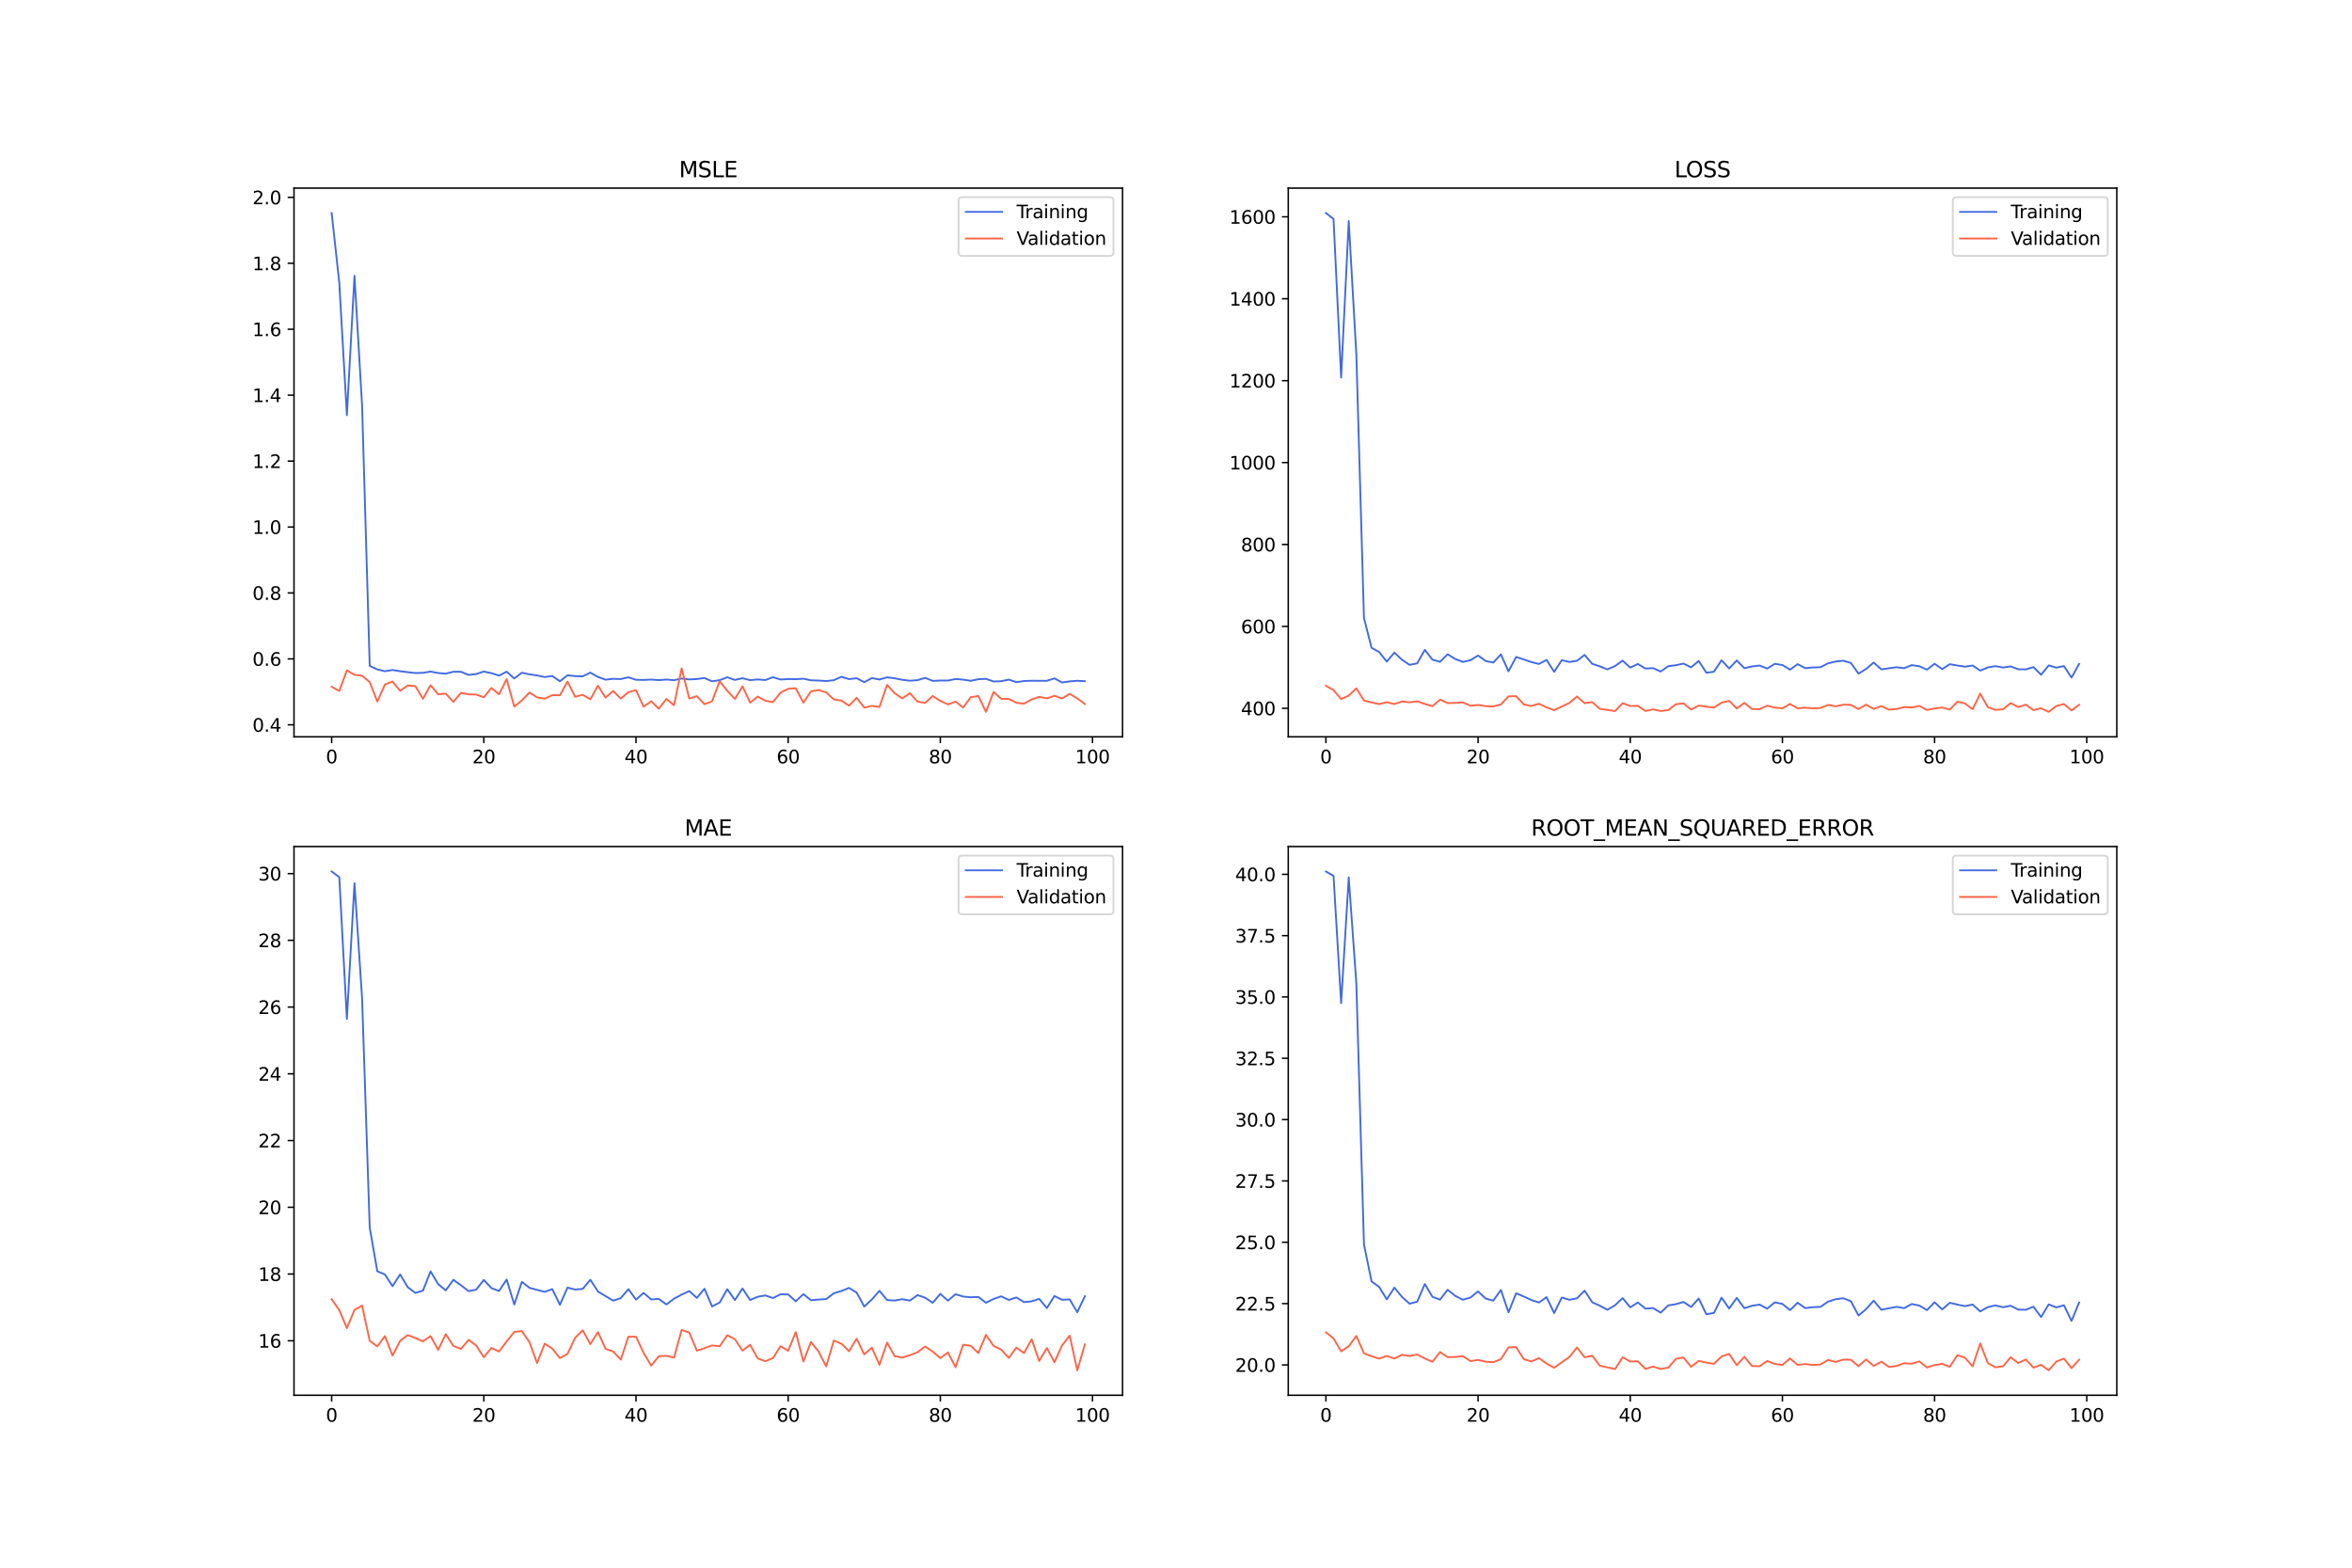 <?xml version="1.0" encoding="utf-8" standalone="no"?>
<!DOCTYPE svg PUBLIC "-//W3C//DTD SVG 1.1//EN"
  "http://www.w3.org/Graphics/SVG/1.1/DTD/svg11.dtd">
<svg xmlns:xlink="http://www.w3.org/1999/xlink" width="1296pt" height="864pt" viewBox="0 0 1296 864" xmlns="http://www.w3.org/2000/svg" version="1.1">
 <defs>
  <style type="text/css">*{stroke-linejoin: round; stroke-linecap: butt}</style>
 </defs>
 <g id="figure_1">
  <g id="patch_1">
   <path d="M 0 864 
L 1296 864 
L 1296 0 
L 0 0 
z
" style="fill: #ffffff"/>
  </g>
  <g id="axes_1">
   <g id="patch_2">
    <path d="M 162 406.08 
L 618.545 406.08 
L 618.545 103.68 
L 162 103.68 
z
" style="fill: #ffffff"/>
   </g>
   <g id="matplotlib.axis_1">
    <g id="xtick_1">
     <g id="line2d_1">
      <defs>
       <path id="m17fd08fdcc" d="M 0 0 
L 0 3.5 
" style="stroke: #000000; stroke-width: 0.8"/>
      </defs>
      <g>
       <use xlink:href="#m17fd08fdcc" x="182.752" y="406.08" style="stroke: #000000; stroke-width: 0.8"/>
      </g>
     </g>
     <g id="text_1">
      <!-- 0 -->
      <g transform="translate(179.571 420.678) scale(0.1 -0.1)">
       <defs>
        <path id="DejaVuSans-30" d="M 2034 4250 
Q 1547 4250 1301 3770 
Q 1056 3291 1056 2328 
Q 1056 1369 1301 889 
Q 1547 409 2034 409 
Q 2525 409 2770 889 
Q 3016 1369 3016 2328 
Q 3016 3291 2770 3770 
Q 2525 4250 2034 4250 
z
M 2034 4750 
Q 2819 4750 3233 4129 
Q 3647 3509 3647 2328 
Q 3647 1150 3233 529 
Q 2819 -91 2034 -91 
Q 1250 -91 836 529 
Q 422 1150 422 2328 
Q 422 3509 836 4129 
Q 1250 4750 2034 4750 
z
" transform="scale(0.016)"/>
       </defs>
       <use xlink:href="#DejaVuSans-30"/>
      </g>
     </g>
    </g>
    <g id="xtick_2">
     <g id="line2d_2">
      <g>
       <use xlink:href="#m17fd08fdcc" x="266.599" y="406.08" style="stroke: #000000; stroke-width: 0.8"/>
      </g>
     </g>
     <g id="text_2">
      <!-- 20 -->
      <g transform="translate(260.236 420.678) scale(0.1 -0.1)">
       <defs>
        <path id="DejaVuSans-32" d="M 1228 531 
L 3431 531 
L 3431 0 
L 469 0 
L 469 531 
Q 828 903 1448 1529 
Q 2069 2156 2228 2338 
Q 2531 2678 2651 2914 
Q 2772 3150 2772 3378 
Q 2772 3750 2511 3984 
Q 2250 4219 1831 4219 
Q 1534 4219 1204 4116 
Q 875 4013 500 3803 
L 500 4441 
Q 881 4594 1212 4672 
Q 1544 4750 1819 4750 
Q 2544 4750 2975 4387 
Q 3406 4025 3406 3419 
Q 3406 3131 3298 2873 
Q 3191 2616 2906 2266 
Q 2828 2175 2409 1742 
Q 1991 1309 1228 531 
z
" transform="scale(0.016)"/>
       </defs>
       <use xlink:href="#DejaVuSans-32"/>
       <use xlink:href="#DejaVuSans-30" x="63.623"/>
      </g>
     </g>
    </g>
    <g id="xtick_3">
     <g id="line2d_3">
      <g>
       <use xlink:href="#m17fd08fdcc" x="350.446" y="406.08" style="stroke: #000000; stroke-width: 0.8"/>
      </g>
     </g>
     <g id="text_3">
      <!-- 40 -->
      <g transform="translate(344.083 420.678) scale(0.1 -0.1)">
       <defs>
        <path id="DejaVuSans-34" d="M 2419 4116 
L 825 1625 
L 2419 1625 
L 2419 4116 
z
M 2253 4666 
L 3047 4666 
L 3047 1625 
L 3713 1625 
L 3713 1100 
L 3047 1100 
L 3047 0 
L 2419 0 
L 2419 1100 
L 313 1100 
L 313 1709 
L 2253 4666 
z
" transform="scale(0.016)"/>
       </defs>
       <use xlink:href="#DejaVuSans-34"/>
       <use xlink:href="#DejaVuSans-30" x="63.623"/>
      </g>
     </g>
    </g>
    <g id="xtick_4">
     <g id="line2d_4">
      <g>
       <use xlink:href="#m17fd08fdcc" x="434.292" y="406.08" style="stroke: #000000; stroke-width: 0.8"/>
      </g>
     </g>
     <g id="text_4">
      <!-- 60 -->
      <g transform="translate(427.93 420.678) scale(0.1 -0.1)">
       <defs>
        <path id="DejaVuSans-36" d="M 2113 2584 
Q 1688 2584 1439 2293 
Q 1191 2003 1191 1497 
Q 1191 994 1439 701 
Q 1688 409 2113 409 
Q 2538 409 2786 701 
Q 3034 994 3034 1497 
Q 3034 2003 2786 2293 
Q 2538 2584 2113 2584 
z
M 3366 4563 
L 3366 3988 
Q 3128 4100 2886 4159 
Q 2644 4219 2406 4219 
Q 1781 4219 1451 3797 
Q 1122 3375 1075 2522 
Q 1259 2794 1537 2939 
Q 1816 3084 2150 3084 
Q 2853 3084 3261 2657 
Q 3669 2231 3669 1497 
Q 3669 778 3244 343 
Q 2819 -91 2113 -91 
Q 1303 -91 875 529 
Q 447 1150 447 2328 
Q 447 3434 972 4092 
Q 1497 4750 2381 4750 
Q 2619 4750 2861 4703 
Q 3103 4656 3366 4563 
z
" transform="scale(0.016)"/>
       </defs>
       <use xlink:href="#DejaVuSans-36"/>
       <use xlink:href="#DejaVuSans-30" x="63.623"/>
      </g>
     </g>
    </g>
    <g id="xtick_5">
     <g id="line2d_5">
      <g>
       <use xlink:href="#m17fd08fdcc" x="518.139" y="406.08" style="stroke: #000000; stroke-width: 0.8"/>
      </g>
     </g>
     <g id="text_5">
      <!-- 80 -->
      <g transform="translate(511.776 420.678) scale(0.1 -0.1)">
       <defs>
        <path id="DejaVuSans-38" d="M 2034 2216 
Q 1584 2216 1326 1975 
Q 1069 1734 1069 1313 
Q 1069 891 1326 650 
Q 1584 409 2034 409 
Q 2484 409 2743 651 
Q 3003 894 3003 1313 
Q 3003 1734 2745 1975 
Q 2488 2216 2034 2216 
z
M 1403 2484 
Q 997 2584 770 2862 
Q 544 3141 544 3541 
Q 544 4100 942 4425 
Q 1341 4750 2034 4750 
Q 2731 4750 3128 4425 
Q 3525 4100 3525 3541 
Q 3525 3141 3298 2862 
Q 3072 2584 2669 2484 
Q 3125 2378 3379 2068 
Q 3634 1759 3634 1313 
Q 3634 634 3220 271 
Q 2806 -91 2034 -91 
Q 1263 -91 848 271 
Q 434 634 434 1313 
Q 434 1759 690 2068 
Q 947 2378 1403 2484 
z
M 1172 3481 
Q 1172 3119 1398 2916 
Q 1625 2713 2034 2713 
Q 2441 2713 2670 2916 
Q 2900 3119 2900 3481 
Q 2900 3844 2670 4047 
Q 2441 4250 2034 4250 
Q 1625 4250 1398 4047 
Q 1172 3844 1172 3481 
z
" transform="scale(0.016)"/>
       </defs>
       <use xlink:href="#DejaVuSans-38"/>
       <use xlink:href="#DejaVuSans-30" x="63.623"/>
      </g>
     </g>
    </g>
    <g id="xtick_6">
     <g id="line2d_6">
      <g>
       <use xlink:href="#m17fd08fdcc" x="601.986" y="406.08" style="stroke: #000000; stroke-width: 0.8"/>
      </g>
     </g>
     <g id="text_6">
      <!-- 100 -->
      <g transform="translate(592.442 420.678) scale(0.1 -0.1)">
       <defs>
        <path id="DejaVuSans-31" d="M 794 531 
L 1825 531 
L 1825 4091 
L 703 3866 
L 703 4441 
L 1819 4666 
L 2450 4666 
L 2450 531 
L 3481 531 
L 3481 0 
L 794 0 
L 794 531 
z
" transform="scale(0.016)"/>
       </defs>
       <use xlink:href="#DejaVuSans-31"/>
       <use xlink:href="#DejaVuSans-30" x="63.623"/>
       <use xlink:href="#DejaVuSans-30" x="127.246"/>
      </g>
     </g>
    </g>
   </g>
   <g id="matplotlib.axis_2">
    <g id="ytick_1">
     <g id="line2d_7">
      <defs>
       <path id="mbecba61764" d="M 0 0 
L -3.5 0 
" style="stroke: #000000; stroke-width: 0.8"/>
      </defs>
      <g>
       <use xlink:href="#mbecba61764" x="162" y="399.473" style="stroke: #000000; stroke-width: 0.8"/>
      </g>
     </g>
     <g id="text_7">
      <!-- 0.4 -->
      <g transform="translate(139.097 403.272) scale(0.1 -0.1)">
       <defs>
        <path id="DejaVuSans-2e" d="M 684 794 
L 1344 794 
L 1344 0 
L 684 0 
L 684 794 
z
" transform="scale(0.016)"/>
       </defs>
       <use xlink:href="#DejaVuSans-30"/>
       <use xlink:href="#DejaVuSans-2e" x="63.623"/>
       <use xlink:href="#DejaVuSans-34" x="95.41"/>
      </g>
     </g>
    </g>
    <g id="ytick_2">
     <g id="line2d_8">
      <g>
       <use xlink:href="#mbecba61764" x="162" y="363.135" style="stroke: #000000; stroke-width: 0.8"/>
      </g>
     </g>
     <g id="text_8">
      <!-- 0.6 -->
      <g transform="translate(139.097 366.934) scale(0.1 -0.1)">
       <use xlink:href="#DejaVuSans-30"/>
       <use xlink:href="#DejaVuSans-2e" x="63.623"/>
       <use xlink:href="#DejaVuSans-36" x="95.41"/>
      </g>
     </g>
    </g>
    <g id="ytick_3">
     <g id="line2d_9">
      <g>
       <use xlink:href="#mbecba61764" x="162" y="326.797" style="stroke: #000000; stroke-width: 0.8"/>
      </g>
     </g>
     <g id="text_9">
      <!-- 0.8 -->
      <g transform="translate(139.097 330.596) scale(0.1 -0.1)">
       <use xlink:href="#DejaVuSans-30"/>
       <use xlink:href="#DejaVuSans-2e" x="63.623"/>
       <use xlink:href="#DejaVuSans-38" x="95.41"/>
      </g>
     </g>
    </g>
    <g id="ytick_4">
     <g id="line2d_10">
      <g>
       <use xlink:href="#mbecba61764" x="162" y="290.458" style="stroke: #000000; stroke-width: 0.8"/>
      </g>
     </g>
     <g id="text_10">
      <!-- 1.0 -->
      <g transform="translate(139.097 294.258) scale(0.1 -0.1)">
       <use xlink:href="#DejaVuSans-31"/>
       <use xlink:href="#DejaVuSans-2e" x="63.623"/>
       <use xlink:href="#DejaVuSans-30" x="95.41"/>
      </g>
     </g>
    </g>
    <g id="ytick_5">
     <g id="line2d_11">
      <g>
       <use xlink:href="#mbecba61764" x="162" y="254.12" style="stroke: #000000; stroke-width: 0.8"/>
      </g>
     </g>
     <g id="text_11">
      <!-- 1.2 -->
      <g transform="translate(139.097 257.919) scale(0.1 -0.1)">
       <use xlink:href="#DejaVuSans-31"/>
       <use xlink:href="#DejaVuSans-2e" x="63.623"/>
       <use xlink:href="#DejaVuSans-32" x="95.41"/>
      </g>
     </g>
    </g>
    <g id="ytick_6">
     <g id="line2d_12">
      <g>
       <use xlink:href="#mbecba61764" x="162" y="217.782" style="stroke: #000000; stroke-width: 0.8"/>
      </g>
     </g>
     <g id="text_12">
      <!-- 1.4 -->
      <g transform="translate(139.097 221.581) scale(0.1 -0.1)">
       <use xlink:href="#DejaVuSans-31"/>
       <use xlink:href="#DejaVuSans-2e" x="63.623"/>
       <use xlink:href="#DejaVuSans-34" x="95.41"/>
      </g>
     </g>
    </g>
    <g id="ytick_7">
     <g id="line2d_13">
      <g>
       <use xlink:href="#mbecba61764" x="162" y="181.444" style="stroke: #000000; stroke-width: 0.8"/>
      </g>
     </g>
     <g id="text_13">
      <!-- 1.6 -->
      <g transform="translate(139.097 185.243) scale(0.1 -0.1)">
       <use xlink:href="#DejaVuSans-31"/>
       <use xlink:href="#DejaVuSans-2e" x="63.623"/>
       <use xlink:href="#DejaVuSans-36" x="95.41"/>
      </g>
     </g>
    </g>
    <g id="ytick_8">
     <g id="line2d_14">
      <g>
       <use xlink:href="#mbecba61764" x="162" y="145.106" style="stroke: #000000; stroke-width: 0.8"/>
      </g>
     </g>
     <g id="text_14">
      <!-- 1.8 -->
      <g transform="translate(139.097 148.905) scale(0.1 -0.1)">
       <use xlink:href="#DejaVuSans-31"/>
       <use xlink:href="#DejaVuSans-2e" x="63.623"/>
       <use xlink:href="#DejaVuSans-38" x="95.41"/>
      </g>
     </g>
    </g>
    <g id="ytick_9">
     <g id="line2d_15">
      <g>
       <use xlink:href="#mbecba61764" x="162" y="108.768" style="stroke: #000000; stroke-width: 0.8"/>
      </g>
     </g>
     <g id="text_15">
      <!-- 2.0 -->
      <g transform="translate(139.097 112.567) scale(0.1 -0.1)">
       <use xlink:href="#DejaVuSans-32"/>
       <use xlink:href="#DejaVuSans-2e" x="63.623"/>
       <use xlink:href="#DejaVuSans-30" x="95.41"/>
      </g>
     </g>
    </g>
   </g>
   <g id="line2d_16">
    <path d="M 182.752 117.425 
L 186.944 155.704 
L 191.137 228.829 
L 195.329 151.998 
L 199.521 223.637 
L 203.714 366.983 
L 207.906 368.926 
L 212.098 369.936 
L 216.291 369.264 
L 220.483 369.916 
L 224.675 370.461 
L 228.868 370.931 
L 233.06 370.825 
L 237.252 370.125 
L 241.445 370.923 
L 245.637 371.273 
L 249.829 370.224 
L 254.022 370.245 
L 258.214 371.985 
L 262.406 371.462 
L 266.599 370.114 
L 270.791 371.008 
L 274.983 372.375 
L 279.176 370.189 
L 283.368 373.933 
L 287.56 370.753 
L 291.753 371.666 
L 295.945 372.251 
L 300.137 373.127 
L 304.33 372.582 
L 308.522 375.462 
L 312.714 372.167 
L 316.907 372.63 
L 321.099 372.759 
L 325.292 370.709 
L 329.484 373.091 
L 333.676 374.587 
L 337.869 374.113 
L 342.061 374.23 
L 346.253 373.275 
L 350.446 374.648 
L 354.638 374.733 
L 358.83 374.536 
L 363.023 374.822 
L 367.215 374.515 
L 371.407 374.879 
L 375.6 373.975 
L 379.792 374.447 
L 383.984 374.251 
L 388.177 373.654 
L 392.369 375.494 
L 396.561 374.859 
L 400.754 373.276 
L 404.946 374.733 
L 409.138 373.776 
L 413.331 374.85 
L 417.523 374.45 
L 421.715 374.8 
L 425.908 373.227 
L 430.1 374.493 
L 434.292 374.253 
L 438.485 374.325 
L 442.677 374.05 
L 446.869 374.938 
L 451.062 375.06 
L 455.254 375.345 
L 459.446 374.877 
L 463.639 373.012 
L 467.831 374.279 
L 472.023 373.797 
L 476.216 375.954 
L 480.408 373.714 
L 484.6 374.508 
L 488.793 373.292 
L 492.985 373.836 
L 497.177 374.654 
L 501.37 375.155 
L 505.562 374.864 
L 509.754 373.595 
L 513.947 375.27 
L 518.139 375.042 
L 522.331 375.064 
L 526.524 374.218 
L 530.716 374.562 
L 534.908 375.219 
L 539.101 374.339 
L 543.293 374.122 
L 547.485 375.586 
L 551.678 375.432 
L 555.87 374.565 
L 560.062 375.945 
L 564.255 375.335 
L 568.447 375.176 
L 572.639 375.194 
L 576.832 375.204 
L 581.024 373.863 
L 585.216 376.133 
L 589.409 375.513 
L 593.601 375.206 
L 597.793 375.419 
" clip-path="url(#p45a98f3d63)" style="fill: none; stroke: #4169e1; stroke-linecap: square"/>
   </g>
   <g id="line2d_17">
    <path d="M 182.752 378.465 
L 186.944 380.836 
L 191.137 369.437 
L 195.329 371.917 
L 199.521 372.451 
L 203.714 375.869 
L 207.906 386.642 
L 212.098 377.274 
L 216.291 375.599 
L 220.483 380.716 
L 224.675 377.766 
L 228.868 378.113 
L 233.06 385.12 
L 237.252 377.649 
L 241.445 382.644 
L 245.637 382.296 
L 249.829 386.823 
L 254.022 381.812 
L 258.214 382.678 
L 262.406 382.79 
L 266.599 384.298 
L 270.791 379.158 
L 274.983 382.66 
L 279.176 374.292 
L 283.368 389.439 
L 287.56 386.028 
L 291.753 381.686 
L 295.945 384.351 
L 300.137 385.087 
L 304.33 383.118 
L 308.522 383.168 
L 312.714 375.649 
L 316.907 384.008 
L 321.099 382.913 
L 325.292 385.395 
L 329.484 377.866 
L 333.676 384.461 
L 337.869 380.854 
L 342.061 385.006 
L 346.253 381.485 
L 350.446 380.375 
L 354.638 389.512 
L 358.83 386.468 
L 363.023 390.614 
L 367.215 385.195 
L 371.407 388.698 
L 375.6 368.328 
L 379.792 384.985 
L 383.984 383.662 
L 388.177 388.071 
L 392.369 386.559 
L 396.561 375.383 
L 400.754 380.734 
L 404.946 385.208 
L 409.138 378.234 
L 413.331 387.247 
L 417.523 383.908 
L 421.715 386.15 
L 425.908 387.001 
L 430.1 381.729 
L 434.292 379.644 
L 438.485 379.297 
L 442.677 387.285 
L 446.869 381.026 
L 451.062 380.311 
L 455.254 381.607 
L 459.446 385.474 
L 463.639 386.14 
L 467.831 388.944 
L 472.023 384.563 
L 476.216 389.996 
L 480.408 389.022 
L 484.6 389.648 
L 488.793 377.451 
L 492.985 382.051 
L 497.177 384.896 
L 501.37 382.039 
L 505.562 386.658 
L 509.754 387.416 
L 513.947 383.59 
L 518.139 386.269 
L 522.331 388.223 
L 526.524 386.651 
L 530.716 389.956 
L 534.908 384.264 
L 539.101 383.586 
L 543.293 392.335 
L 547.485 381.357 
L 551.678 385.149 
L 555.87 385.21 
L 560.062 387.289 
L 564.255 387.842 
L 568.447 385.477 
L 572.639 384.04 
L 576.832 384.906 
L 581.024 383.477 
L 585.216 384.958 
L 589.409 382.413 
L 593.601 384.884 
L 597.793 388.026 
" clip-path="url(#p45a98f3d63)" style="fill: none; stroke: #ff6347; stroke-linecap: square"/>
   </g>
   <g id="patch_3">
    <path d="M 162 406.08 
L 162 103.68 
" style="fill: none; stroke: #000000; stroke-width: 0.8; stroke-linejoin: miter; stroke-linecap: square"/>
   </g>
   <g id="patch_4">
    <path d="M 618.545 406.08 
L 618.545 103.68 
" style="fill: none; stroke: #000000; stroke-width: 0.8; stroke-linejoin: miter; stroke-linecap: square"/>
   </g>
   <g id="patch_5">
    <path d="M 162 406.08 
L 618.545 406.08 
" style="fill: none; stroke: #000000; stroke-width: 0.8; stroke-linejoin: miter; stroke-linecap: square"/>
   </g>
   <g id="patch_6">
    <path d="M 162 103.68 
L 618.545 103.68 
" style="fill: none; stroke: #000000; stroke-width: 0.8; stroke-linejoin: miter; stroke-linecap: square"/>
   </g>
   <g id="text_16">
    <!-- MSLE -->
    <g transform="translate(374.152 97.68) scale(0.12 -0.12)">
     <defs>
      <path id="DejaVuSans-4d" d="M 628 4666 
L 1569 4666 
L 2759 1491 
L 3956 4666 
L 4897 4666 
L 4897 0 
L 4281 0 
L 4281 4097 
L 3078 897 
L 2444 897 
L 1241 4097 
L 1241 0 
L 628 0 
L 628 4666 
z
" transform="scale(0.016)"/>
      <path id="DejaVuSans-53" d="M 3425 4513 
L 3425 3897 
Q 3066 4069 2747 4153 
Q 2428 4238 2131 4238 
Q 1616 4238 1336 4038 
Q 1056 3838 1056 3469 
Q 1056 3159 1242 3001 
Q 1428 2844 1947 2747 
L 2328 2669 
Q 3034 2534 3370 2195 
Q 3706 1856 3706 1288 
Q 3706 609 3251 259 
Q 2797 -91 1919 -91 
Q 1588 -91 1214 -16 
Q 841 59 441 206 
L 441 856 
Q 825 641 1194 531 
Q 1563 422 1919 422 
Q 2459 422 2753 634 
Q 3047 847 3047 1241 
Q 3047 1584 2836 1778 
Q 2625 1972 2144 2069 
L 1759 2144 
Q 1053 2284 737 2584 
Q 422 2884 422 3419 
Q 422 4038 858 4394 
Q 1294 4750 2059 4750 
Q 2388 4750 2728 4690 
Q 3069 4631 3425 4513 
z
" transform="scale(0.016)"/>
      <path id="DejaVuSans-4c" d="M 628 4666 
L 1259 4666 
L 1259 531 
L 3531 531 
L 3531 0 
L 628 0 
L 628 4666 
z
" transform="scale(0.016)"/>
      <path id="DejaVuSans-45" d="M 628 4666 
L 3578 4666 
L 3578 4134 
L 1259 4134 
L 1259 2753 
L 3481 2753 
L 3481 2222 
L 1259 2222 
L 1259 531 
L 3634 531 
L 3634 0 
L 628 0 
L 628 4666 
z
" transform="scale(0.016)"/>
     </defs>
     <use xlink:href="#DejaVuSans-4d"/>
     <use xlink:href="#DejaVuSans-53" x="86.279"/>
     <use xlink:href="#DejaVuSans-4c" x="149.756"/>
     <use xlink:href="#DejaVuSans-45" x="205.469"/>
    </g>
   </g>
   <g id="legend_1">
    <g id="patch_7">
     <path d="M 530.164 141.036 
L 611.545 141.036 
Q 613.545 141.036 613.545 139.036 
L 613.545 110.68 
Q 613.545 108.68 611.545 108.68 
L 530.164 108.68 
Q 528.164 108.68 528.164 110.68 
L 528.164 139.036 
Q 528.164 141.036 530.164 141.036 
z
" style="fill: #ffffff; opacity: 0.8; stroke: #cccccc; stroke-linejoin: miter"/>
    </g>
    <g id="line2d_18">
     <path d="M 532.164 116.778 
L 542.164 116.778 
L 552.164 116.778 
" style="fill: none; stroke: #4169e1; stroke-linecap: square"/>
    </g>
    <g id="text_17">
     <!-- Training -->
     <g transform="translate(560.164 120.278) scale(0.1 -0.1)">
      <defs>
       <path id="DejaVuSans-54" d="M -19 4666 
L 3928 4666 
L 3928 4134 
L 2272 4134 
L 2272 0 
L 1638 0 
L 1638 4134 
L -19 4134 
L -19 4666 
z
" transform="scale(0.016)"/>
       <path id="DejaVuSans-72" d="M 2631 2963 
Q 2534 3019 2420 3045 
Q 2306 3072 2169 3072 
Q 1681 3072 1420 2755 
Q 1159 2438 1159 1844 
L 1159 0 
L 581 0 
L 581 3500 
L 1159 3500 
L 1159 2956 
Q 1341 3275 1631 3429 
Q 1922 3584 2338 3584 
Q 2397 3584 2469 3576 
Q 2541 3569 2628 3553 
L 2631 2963 
z
" transform="scale(0.016)"/>
       <path id="DejaVuSans-61" d="M 2194 1759 
Q 1497 1759 1228 1600 
Q 959 1441 959 1056 
Q 959 750 1161 570 
Q 1363 391 1709 391 
Q 2188 391 2477 730 
Q 2766 1069 2766 1631 
L 2766 1759 
L 2194 1759 
z
M 3341 1997 
L 3341 0 
L 2766 0 
L 2766 531 
Q 2569 213 2275 61 
Q 1981 -91 1556 -91 
Q 1019 -91 701 211 
Q 384 513 384 1019 
Q 384 1609 779 1909 
Q 1175 2209 1959 2209 
L 2766 2209 
L 2766 2266 
Q 2766 2663 2505 2880 
Q 2244 3097 1772 3097 
Q 1472 3097 1187 3025 
Q 903 2953 641 2809 
L 641 3341 
Q 956 3463 1253 3523 
Q 1550 3584 1831 3584 
Q 2591 3584 2966 3190 
Q 3341 2797 3341 1997 
z
" transform="scale(0.016)"/>
       <path id="DejaVuSans-69" d="M 603 3500 
L 1178 3500 
L 1178 0 
L 603 0 
L 603 3500 
z
M 603 4863 
L 1178 4863 
L 1178 4134 
L 603 4134 
L 603 4863 
z
" transform="scale(0.016)"/>
       <path id="DejaVuSans-6e" d="M 3513 2113 
L 3513 0 
L 2938 0 
L 2938 2094 
Q 2938 2591 2744 2837 
Q 2550 3084 2163 3084 
Q 1697 3084 1428 2787 
Q 1159 2491 1159 1978 
L 1159 0 
L 581 0 
L 581 3500 
L 1159 3500 
L 1159 2956 
Q 1366 3272 1645 3428 
Q 1925 3584 2291 3584 
Q 2894 3584 3203 3211 
Q 3513 2838 3513 2113 
z
" transform="scale(0.016)"/>
       <path id="DejaVuSans-67" d="M 2906 1791 
Q 2906 2416 2648 2759 
Q 2391 3103 1925 3103 
Q 1463 3103 1205 2759 
Q 947 2416 947 1791 
Q 947 1169 1205 825 
Q 1463 481 1925 481 
Q 2391 481 2648 825 
Q 2906 1169 2906 1791 
z
M 3481 434 
Q 3481 -459 3084 -895 
Q 2688 -1331 1869 -1331 
Q 1566 -1331 1297 -1286 
Q 1028 -1241 775 -1147 
L 775 -588 
Q 1028 -725 1275 -790 
Q 1522 -856 1778 -856 
Q 2344 -856 2625 -561 
Q 2906 -266 2906 331 
L 2906 616 
Q 2728 306 2450 153 
Q 2172 0 1784 0 
Q 1141 0 747 490 
Q 353 981 353 1791 
Q 353 2603 747 3093 
Q 1141 3584 1784 3584 
Q 2172 3584 2450 3431 
Q 2728 3278 2906 2969 
L 2906 3500 
L 3481 3500 
L 3481 434 
z
" transform="scale(0.016)"/>
      </defs>
      <use xlink:href="#DejaVuSans-54"/>
      <use xlink:href="#DejaVuSans-72" x="46.334"/>
      <use xlink:href="#DejaVuSans-61" x="87.447"/>
      <use xlink:href="#DejaVuSans-69" x="148.727"/>
      <use xlink:href="#DejaVuSans-6e" x="176.51"/>
      <use xlink:href="#DejaVuSans-69" x="239.889"/>
      <use xlink:href="#DejaVuSans-6e" x="267.672"/>
      <use xlink:href="#DejaVuSans-67" x="331.051"/>
     </g>
    </g>
    <g id="line2d_19">
     <path d="M 532.164 131.457 
L 542.164 131.457 
L 552.164 131.457 
" style="fill: none; stroke: #ff6347; stroke-linecap: square"/>
    </g>
    <g id="text_18">
     <!-- Validation -->
     <g transform="translate(560.164 134.957) scale(0.1 -0.1)">
      <defs>
       <path id="DejaVuSans-56" d="M 1831 0 
L 50 4666 
L 709 4666 
L 2188 738 
L 3669 4666 
L 4325 4666 
L 2547 0 
L 1831 0 
z
" transform="scale(0.016)"/>
       <path id="DejaVuSans-6c" d="M 603 4863 
L 1178 4863 
L 1178 0 
L 603 0 
L 603 4863 
z
" transform="scale(0.016)"/>
       <path id="DejaVuSans-64" d="M 2906 2969 
L 2906 4863 
L 3481 4863 
L 3481 0 
L 2906 0 
L 2906 525 
Q 2725 213 2448 61 
Q 2172 -91 1784 -91 
Q 1150 -91 751 415 
Q 353 922 353 1747 
Q 353 2572 751 3078 
Q 1150 3584 1784 3584 
Q 2172 3584 2448 3432 
Q 2725 3281 2906 2969 
z
M 947 1747 
Q 947 1113 1208 752 
Q 1469 391 1925 391 
Q 2381 391 2643 752 
Q 2906 1113 2906 1747 
Q 2906 2381 2643 2742 
Q 2381 3103 1925 3103 
Q 1469 3103 1208 2742 
Q 947 2381 947 1747 
z
" transform="scale(0.016)"/>
       <path id="DejaVuSans-74" d="M 1172 4494 
L 1172 3500 
L 2356 3500 
L 2356 3053 
L 1172 3053 
L 1172 1153 
Q 1172 725 1289 603 
Q 1406 481 1766 481 
L 2356 481 
L 2356 0 
L 1766 0 
Q 1100 0 847 248 
Q 594 497 594 1153 
L 594 3053 
L 172 3053 
L 172 3500 
L 594 3500 
L 594 4494 
L 1172 4494 
z
" transform="scale(0.016)"/>
       <path id="DejaVuSans-6f" d="M 1959 3097 
Q 1497 3097 1228 2736 
Q 959 2375 959 1747 
Q 959 1119 1226 758 
Q 1494 397 1959 397 
Q 2419 397 2687 759 
Q 2956 1122 2956 1747 
Q 2956 2369 2687 2733 
Q 2419 3097 1959 3097 
z
M 1959 3584 
Q 2709 3584 3137 3096 
Q 3566 2609 3566 1747 
Q 3566 888 3137 398 
Q 2709 -91 1959 -91 
Q 1206 -91 779 398 
Q 353 888 353 1747 
Q 353 2609 779 3096 
Q 1206 3584 1959 3584 
z
" transform="scale(0.016)"/>
      </defs>
      <use xlink:href="#DejaVuSans-56"/>
      <use xlink:href="#DejaVuSans-61" x="60.658"/>
      <use xlink:href="#DejaVuSans-6c" x="121.938"/>
      <use xlink:href="#DejaVuSans-69" x="149.721"/>
      <use xlink:href="#DejaVuSans-64" x="177.504"/>
      <use xlink:href="#DejaVuSans-61" x="240.98"/>
      <use xlink:href="#DejaVuSans-74" x="302.26"/>
      <use xlink:href="#DejaVuSans-69" x="341.469"/>
      <use xlink:href="#DejaVuSans-6f" x="369.252"/>
      <use xlink:href="#DejaVuSans-6e" x="430.434"/>
     </g>
    </g>
   </g>
  </g>
  <g id="axes_2">
   <g id="patch_8">
    <path d="M 709.855 406.08 
L 1166.4 406.08 
L 1166.4 103.68 
L 709.855 103.68 
z
" style="fill: #ffffff"/>
   </g>
   <g id="matplotlib.axis_3">
    <g id="xtick_7">
     <g id="line2d_20">
      <g>
       <use xlink:href="#m17fd08fdcc" x="730.607" y="406.08" style="stroke: #000000; stroke-width: 0.8"/>
      </g>
     </g>
     <g id="text_19">
      <!-- 0 -->
      <g transform="translate(727.425 420.678) scale(0.1 -0.1)">
       <use xlink:href="#DejaVuSans-30"/>
      </g>
     </g>
    </g>
    <g id="xtick_8">
     <g id="line2d_21">
      <g>
       <use xlink:href="#m17fd08fdcc" x="814.453" y="406.08" style="stroke: #000000; stroke-width: 0.8"/>
      </g>
     </g>
     <g id="text_20">
      <!-- 20 -->
      <g transform="translate(808.091 420.678) scale(0.1 -0.1)">
       <use xlink:href="#DejaVuSans-32"/>
       <use xlink:href="#DejaVuSans-30" x="63.623"/>
      </g>
     </g>
    </g>
    <g id="xtick_9">
     <g id="line2d_22">
      <g>
       <use xlink:href="#m17fd08fdcc" x="898.3" y="406.08" style="stroke: #000000; stroke-width: 0.8"/>
      </g>
     </g>
     <g id="text_21">
      <!-- 40 -->
      <g transform="translate(891.938 420.678) scale(0.1 -0.1)">
       <use xlink:href="#DejaVuSans-34"/>
       <use xlink:href="#DejaVuSans-30" x="63.623"/>
      </g>
     </g>
    </g>
    <g id="xtick_10">
     <g id="line2d_23">
      <g>
       <use xlink:href="#m17fd08fdcc" x="982.147" y="406.08" style="stroke: #000000; stroke-width: 0.8"/>
      </g>
     </g>
     <g id="text_22">
      <!-- 60 -->
      <g transform="translate(975.784 420.678) scale(0.1 -0.1)">
       <use xlink:href="#DejaVuSans-36"/>
       <use xlink:href="#DejaVuSans-30" x="63.623"/>
      </g>
     </g>
    </g>
    <g id="xtick_11">
     <g id="line2d_24">
      <g>
       <use xlink:href="#m17fd08fdcc" x="1065.994" y="406.08" style="stroke: #000000; stroke-width: 0.8"/>
      </g>
     </g>
     <g id="text_23">
      <!-- 80 -->
      <g transform="translate(1059.631 420.678) scale(0.1 -0.1)">
       <use xlink:href="#DejaVuSans-38"/>
       <use xlink:href="#DejaVuSans-30" x="63.623"/>
      </g>
     </g>
    </g>
    <g id="xtick_12">
     <g id="line2d_25">
      <g>
       <use xlink:href="#m17fd08fdcc" x="1149.84" y="406.08" style="stroke: #000000; stroke-width: 0.8"/>
      </g>
     </g>
     <g id="text_24">
      <!-- 100 -->
      <g transform="translate(1140.297 420.678) scale(0.1 -0.1)">
       <use xlink:href="#DejaVuSans-31"/>
       <use xlink:href="#DejaVuSans-30" x="63.623"/>
       <use xlink:href="#DejaVuSans-30" x="127.246"/>
      </g>
     </g>
    </g>
   </g>
   <g id="matplotlib.axis_4">
    <g id="ytick_10">
     <g id="line2d_26">
      <g>
       <use xlink:href="#mbecba61764" x="709.855" y="390.374" style="stroke: #000000; stroke-width: 0.8"/>
      </g>
     </g>
     <g id="text_25">
      <!-- 400 -->
      <g transform="translate(683.767 394.173) scale(0.1 -0.1)">
       <use xlink:href="#DejaVuSans-34"/>
       <use xlink:href="#DejaVuSans-30" x="63.623"/>
       <use xlink:href="#DejaVuSans-30" x="127.246"/>
      </g>
     </g>
    </g>
    <g id="ytick_11">
     <g id="line2d_27">
      <g>
       <use xlink:href="#mbecba61764" x="709.855" y="345.229" style="stroke: #000000; stroke-width: 0.8"/>
      </g>
     </g>
     <g id="text_26">
      <!-- 600 -->
      <g transform="translate(683.767 349.028) scale(0.1 -0.1)">
       <use xlink:href="#DejaVuSans-36"/>
       <use xlink:href="#DejaVuSans-30" x="63.623"/>
       <use xlink:href="#DejaVuSans-30" x="127.246"/>
      </g>
     </g>
    </g>
    <g id="ytick_12">
     <g id="line2d_28">
      <g>
       <use xlink:href="#mbecba61764" x="709.855" y="300.083" style="stroke: #000000; stroke-width: 0.8"/>
      </g>
     </g>
     <g id="text_27">
      <!-- 800 -->
      <g transform="translate(683.767 303.882) scale(0.1 -0.1)">
       <use xlink:href="#DejaVuSans-38"/>
       <use xlink:href="#DejaVuSans-30" x="63.623"/>
       <use xlink:href="#DejaVuSans-30" x="127.246"/>
      </g>
     </g>
    </g>
    <g id="ytick_13">
     <g id="line2d_29">
      <g>
       <use xlink:href="#mbecba61764" x="709.855" y="254.938" style="stroke: #000000; stroke-width: 0.8"/>
      </g>
     </g>
     <g id="text_28">
      <!-- 1000 -->
      <g transform="translate(677.405 258.737) scale(0.1 -0.1)">
       <use xlink:href="#DejaVuSans-31"/>
       <use xlink:href="#DejaVuSans-30" x="63.623"/>
       <use xlink:href="#DejaVuSans-30" x="127.246"/>
       <use xlink:href="#DejaVuSans-30" x="190.869"/>
      </g>
     </g>
    </g>
    <g id="ytick_14">
     <g id="line2d_30">
      <g>
       <use xlink:href="#mbecba61764" x="709.855" y="209.792" style="stroke: #000000; stroke-width: 0.8"/>
      </g>
     </g>
     <g id="text_29">
      <!-- 1200 -->
      <g transform="translate(677.405 213.591) scale(0.1 -0.1)">
       <use xlink:href="#DejaVuSans-31"/>
       <use xlink:href="#DejaVuSans-32" x="63.623"/>
       <use xlink:href="#DejaVuSans-30" x="127.246"/>
       <use xlink:href="#DejaVuSans-30" x="190.869"/>
      </g>
     </g>
    </g>
    <g id="ytick_15">
     <g id="line2d_31">
      <g>
       <use xlink:href="#mbecba61764" x="709.855" y="164.647" style="stroke: #000000; stroke-width: 0.8"/>
      </g>
     </g>
     <g id="text_30">
      <!-- 1400 -->
      <g transform="translate(677.405 168.446) scale(0.1 -0.1)">
       <use xlink:href="#DejaVuSans-31"/>
       <use xlink:href="#DejaVuSans-34" x="63.623"/>
       <use xlink:href="#DejaVuSans-30" x="127.246"/>
       <use xlink:href="#DejaVuSans-30" x="190.869"/>
      </g>
     </g>
    </g>
    <g id="ytick_16">
     <g id="line2d_32">
      <g>
       <use xlink:href="#mbecba61764" x="709.855" y="119.501" style="stroke: #000000; stroke-width: 0.8"/>
      </g>
     </g>
     <g id="text_31">
      <!-- 1600 -->
      <g transform="translate(677.405 123.301) scale(0.1 -0.1)">
       <use xlink:href="#DejaVuSans-31"/>
       <use xlink:href="#DejaVuSans-36" x="63.623"/>
       <use xlink:href="#DejaVuSans-30" x="127.246"/>
       <use xlink:href="#DejaVuSans-30" x="190.869"/>
      </g>
     </g>
    </g>
   </g>
   <g id="line2d_33">
    <path d="M 730.607 117.425 
L 734.799 120.696 
L 738.991 208.095 
L 743.184 121.789 
L 747.376 195.555 
L 751.568 340.552 
L 755.761 357.042 
L 759.953 359.358 
L 764.145 364.642 
L 768.338 359.652 
L 772.53 363.622 
L 776.722 366.429 
L 780.915 365.584 
L 785.107 358.138 
L 789.299 363.557 
L 793.492 364.737 
L 797.684 360.594 
L 801.876 363.172 
L 806.069 364.779 
L 810.261 363.86 
L 814.453 361.28 
L 818.646 364.292 
L 822.838 365.147 
L 827.03 360.659 
L 831.223 369.967 
L 835.415 362.088 
L 839.607 363.421 
L 843.8 364.891 
L 847.992 365.924 
L 852.184 363.704 
L 856.377 370.252 
L 860.569 363.852 
L 864.761 364.81 
L 868.954 364.182 
L 873.146 360.942 
L 877.338 365.839 
L 881.531 367.257 
L 885.723 368.92 
L 889.915 367.073 
L 894.108 364.095 
L 898.3 367.936 
L 902.492 365.92 
L 906.685 368.457 
L 910.877 368.22 
L 915.069 370.099 
L 919.262 367.14 
L 923.454 366.616 
L 927.646 365.71 
L 931.839 367.789 
L 936.031 364.282 
L 940.223 370.74 
L 944.416 370.229 
L 948.608 363.908 
L 952.8 368.415 
L 956.993 364.005 
L 961.185 368.28 
L 965.377 367.288 
L 969.57 366.794 
L 973.762 368.459 
L 977.954 365.861 
L 982.147 366.506 
L 986.339 369.079 
L 990.531 366.025 
L 994.724 368.249 
L 998.916 367.854 
L 1003.108 367.734 
L 1007.301 365.574 
L 1011.493 364.578 
L 1015.686 364.151 
L 1019.878 365.374 
L 1024.07 371.251 
L 1028.263 368.676 
L 1032.455 365.144 
L 1036.647 368.918 
L 1040.84 368.321 
L 1045.032 367.72 
L 1049.224 368.269 
L 1053.417 366.557 
L 1057.609 367.212 
L 1061.801 369.066 
L 1065.994 365.818 
L 1070.186 368.777 
L 1074.378 366.052 
L 1078.571 366.79 
L 1082.763 367.424 
L 1086.955 366.774 
L 1091.148 369.598 
L 1095.34 367.825 
L 1099.532 367.132 
L 1103.725 367.886 
L 1107.917 367.262 
L 1112.109 368.858 
L 1116.302 368.913 
L 1120.494 367.652 
L 1124.686 371.88 
L 1128.879 366.719 
L 1133.071 367.957 
L 1137.263 367.067 
L 1141.456 373.45 
L 1145.648 365.901 
" clip-path="url(#pb689471742)" style="fill: none; stroke: #4169e1; stroke-linecap: square"/>
   </g>
   <g id="line2d_34">
    <path d="M 730.607 377.964 
L 734.799 380.345 
L 738.991 385.27 
L 743.184 383.365 
L 747.376 379.377 
L 751.568 386.062 
L 755.761 387.134 
L 759.953 388.056 
L 764.145 387.01 
L 768.338 388.024 
L 772.53 386.592 
L 776.722 387.073 
L 780.915 386.498 
L 785.107 387.97 
L 789.299 389.211 
L 793.492 385.564 
L 797.684 387.475 
L 801.876 387.415 
L 806.069 387.103 
L 810.261 388.938 
L 814.453 388.54 
L 818.646 389.176 
L 822.838 389.369 
L 827.03 388.232 
L 831.223 383.79 
L 835.415 383.664 
L 839.607 388.22 
L 843.8 389.1 
L 847.992 387.847 
L 852.184 389.848 
L 856.377 391.394 
L 860.569 389.398 
L 864.761 387.431 
L 868.954 383.839 
L 873.146 387.537 
L 877.338 386.938 
L 881.531 390.649 
L 885.723 391.256 
L 889.915 391.901 
L 894.108 387.54 
L 898.3 389.107 
L 902.492 389.013 
L 906.685 391.847 
L 910.877 390.959 
L 915.069 391.852 
L 919.262 391.368 
L 923.454 388.143 
L 927.646 387.611 
L 931.839 391.057 
L 936.031 388.866 
L 940.223 389.509 
L 944.416 389.96 
L 948.608 387.257 
L 952.8 386.274 
L 956.993 390.49 
L 961.185 387.344 
L 965.377 390.78 
L 969.57 390.828 
L 973.762 388.921 
L 977.954 389.986 
L 982.147 390.389 
L 986.339 387.966 
L 990.531 390.351 
L 994.724 390.029 
L 998.916 390.395 
L 1003.108 390.2 
L 1007.301 388.525 
L 1011.493 389.263 
L 1015.686 388.406 
L 1019.878 388.445 
L 1024.07 390.819 
L 1028.263 388.343 
L 1032.455 390.736 
L 1036.647 389.154 
L 1040.84 391.109 
L 1045.032 390.749 
L 1049.224 389.735 
L 1053.417 389.927 
L 1057.609 389.065 
L 1061.801 391.306 
L 1065.994 390.424 
L 1070.186 389.963 
L 1074.378 391.052 
L 1078.571 386.732 
L 1082.763 387.699 
L 1086.955 390.903 
L 1091.148 382.284 
L 1095.34 389.697 
L 1099.532 391.228 
L 1103.725 390.878 
L 1107.917 387.513 
L 1112.109 389.67 
L 1116.302 388.346 
L 1120.494 391.368 
L 1124.686 390.329 
L 1128.879 392.335 
L 1133.071 389.127 
L 1137.263 388.026 
L 1141.456 391.546 
L 1145.648 388.435 
" clip-path="url(#pb689471742)" style="fill: none; stroke: #ff6347; stroke-linecap: square"/>
   </g>
   <g id="patch_9">
    <path d="M 709.855 406.08 
L 709.855 103.68 
" style="fill: none; stroke: #000000; stroke-width: 0.8; stroke-linejoin: miter; stroke-linecap: square"/>
   </g>
   <g id="patch_10">
    <path d="M 1166.4 406.08 
L 1166.4 103.68 
" style="fill: none; stroke: #000000; stroke-width: 0.8; stroke-linejoin: miter; stroke-linecap: square"/>
   </g>
   <g id="patch_11">
    <path d="M 709.855 406.08 
L 1166.4 406.08 
" style="fill: none; stroke: #000000; stroke-width: 0.8; stroke-linejoin: miter; stroke-linecap: square"/>
   </g>
   <g id="patch_12">
    <path d="M 709.855 103.68 
L 1166.4 103.68 
" style="fill: none; stroke: #000000; stroke-width: 0.8; stroke-linejoin: miter; stroke-linecap: square"/>
   </g>
   <g id="text_32">
    <!-- LOSS -->
    <g transform="translate(922.66 97.68) scale(0.12 -0.12)">
     <defs>
      <path id="DejaVuSans-4f" d="M 2522 4238 
Q 1834 4238 1429 3725 
Q 1025 3213 1025 2328 
Q 1025 1447 1429 934 
Q 1834 422 2522 422 
Q 3209 422 3611 934 
Q 4013 1447 4013 2328 
Q 4013 3213 3611 3725 
Q 3209 4238 2522 4238 
z
M 2522 4750 
Q 3503 4750 4090 4092 
Q 4678 3434 4678 2328 
Q 4678 1225 4090 567 
Q 3503 -91 2522 -91 
Q 1538 -91 948 565 
Q 359 1222 359 2328 
Q 359 3434 948 4092 
Q 1538 4750 2522 4750 
z
" transform="scale(0.016)"/>
     </defs>
     <use xlink:href="#DejaVuSans-4c"/>
     <use xlink:href="#DejaVuSans-4f" x="52.088"/>
     <use xlink:href="#DejaVuSans-53" x="130.799"/>
     <use xlink:href="#DejaVuSans-53" x="194.275"/>
    </g>
   </g>
   <g id="legend_2">
    <g id="patch_13">
     <path d="M 1078.019 141.036 
L 1159.4 141.036 
Q 1161.4 141.036 1161.4 139.036 
L 1161.4 110.68 
Q 1161.4 108.68 1159.4 108.68 
L 1078.019 108.68 
Q 1076.019 108.68 1076.019 110.68 
L 1076.019 139.036 
Q 1076.019 141.036 1078.019 141.036 
z
" style="fill: #ffffff; opacity: 0.8; stroke: #cccccc; stroke-linejoin: miter"/>
    </g>
    <g id="line2d_35">
     <path d="M 1080.019 116.778 
L 1090.019 116.778 
L 1100.019 116.778 
" style="fill: none; stroke: #4169e1; stroke-linecap: square"/>
    </g>
    <g id="text_33">
     <!-- Training -->
     <g transform="translate(1108.019 120.278) scale(0.1 -0.1)">
      <use xlink:href="#DejaVuSans-54"/>
      <use xlink:href="#DejaVuSans-72" x="46.334"/>
      <use xlink:href="#DejaVuSans-61" x="87.447"/>
      <use xlink:href="#DejaVuSans-69" x="148.727"/>
      <use xlink:href="#DejaVuSans-6e" x="176.51"/>
      <use xlink:href="#DejaVuSans-69" x="239.889"/>
      <use xlink:href="#DejaVuSans-6e" x="267.672"/>
      <use xlink:href="#DejaVuSans-67" x="331.051"/>
     </g>
    </g>
    <g id="line2d_36">
     <path d="M 1080.019 131.457 
L 1090.019 131.457 
L 1100.019 131.457 
" style="fill: none; stroke: #ff6347; stroke-linecap: square"/>
    </g>
    <g id="text_34">
     <!-- Validation -->
     <g transform="translate(1108.019 134.957) scale(0.1 -0.1)">
      <use xlink:href="#DejaVuSans-56"/>
      <use xlink:href="#DejaVuSans-61" x="60.658"/>
      <use xlink:href="#DejaVuSans-6c" x="121.938"/>
      <use xlink:href="#DejaVuSans-69" x="149.721"/>
      <use xlink:href="#DejaVuSans-64" x="177.504"/>
      <use xlink:href="#DejaVuSans-61" x="240.98"/>
      <use xlink:href="#DejaVuSans-74" x="302.26"/>
      <use xlink:href="#DejaVuSans-69" x="341.469"/>
      <use xlink:href="#DejaVuSans-6f" x="369.252"/>
      <use xlink:href="#DejaVuSans-6e" x="430.434"/>
     </g>
    </g>
   </g>
  </g>
  <g id="axes_3">
   <g id="patch_14">
    <path d="M 162 768.96 
L 618.545 768.96 
L 618.545 466.56 
L 162 466.56 
z
" style="fill: #ffffff"/>
   </g>
   <g id="matplotlib.axis_5">
    <g id="xtick_13">
     <g id="line2d_37">
      <g>
       <use xlink:href="#m17fd08fdcc" x="182.752" y="768.96" style="stroke: #000000; stroke-width: 0.8"/>
      </g>
     </g>
     <g id="text_35">
      <!-- 0 -->
      <g transform="translate(179.571 783.558) scale(0.1 -0.1)">
       <use xlink:href="#DejaVuSans-30"/>
      </g>
     </g>
    </g>
    <g id="xtick_14">
     <g id="line2d_38">
      <g>
       <use xlink:href="#m17fd08fdcc" x="266.599" y="768.96" style="stroke: #000000; stroke-width: 0.8"/>
      </g>
     </g>
     <g id="text_36">
      <!-- 20 -->
      <g transform="translate(260.236 783.558) scale(0.1 -0.1)">
       <use xlink:href="#DejaVuSans-32"/>
       <use xlink:href="#DejaVuSans-30" x="63.623"/>
      </g>
     </g>
    </g>
    <g id="xtick_15">
     <g id="line2d_39">
      <g>
       <use xlink:href="#m17fd08fdcc" x="350.446" y="768.96" style="stroke: #000000; stroke-width: 0.8"/>
      </g>
     </g>
     <g id="text_37">
      <!-- 40 -->
      <g transform="translate(344.083 783.558) scale(0.1 -0.1)">
       <use xlink:href="#DejaVuSans-34"/>
       <use xlink:href="#DejaVuSans-30" x="63.623"/>
      </g>
     </g>
    </g>
    <g id="xtick_16">
     <g id="line2d_40">
      <g>
       <use xlink:href="#m17fd08fdcc" x="434.292" y="768.96" style="stroke: #000000; stroke-width: 0.8"/>
      </g>
     </g>
     <g id="text_38">
      <!-- 60 -->
      <g transform="translate(427.93 783.558) scale(0.1 -0.1)">
       <use xlink:href="#DejaVuSans-36"/>
       <use xlink:href="#DejaVuSans-30" x="63.623"/>
      </g>
     </g>
    </g>
    <g id="xtick_17">
     <g id="line2d_41">
      <g>
       <use xlink:href="#m17fd08fdcc" x="518.139" y="768.96" style="stroke: #000000; stroke-width: 0.8"/>
      </g>
     </g>
     <g id="text_39">
      <!-- 80 -->
      <g transform="translate(511.776 783.558) scale(0.1 -0.1)">
       <use xlink:href="#DejaVuSans-38"/>
       <use xlink:href="#DejaVuSans-30" x="63.623"/>
      </g>
     </g>
    </g>
    <g id="xtick_18">
     <g id="line2d_42">
      <g>
       <use xlink:href="#m17fd08fdcc" x="601.986" y="768.96" style="stroke: #000000; stroke-width: 0.8"/>
      </g>
     </g>
     <g id="text_40">
      <!-- 100 -->
      <g transform="translate(592.442 783.558) scale(0.1 -0.1)">
       <use xlink:href="#DejaVuSans-31"/>
       <use xlink:href="#DejaVuSans-30" x="63.623"/>
       <use xlink:href="#DejaVuSans-30" x="127.246"/>
      </g>
     </g>
    </g>
   </g>
   <g id="matplotlib.axis_6">
    <g id="ytick_17">
     <g id="line2d_43">
      <g>
       <use xlink:href="#mbecba61764" x="162" y="738.94" style="stroke: #000000; stroke-width: 0.8"/>
      </g>
     </g>
     <g id="text_41">
      <!-- 16 -->
      <g transform="translate(142.275 742.739) scale(0.1 -0.1)">
       <use xlink:href="#DejaVuSans-31"/>
       <use xlink:href="#DejaVuSans-36" x="63.623"/>
      </g>
     </g>
    </g>
    <g id="ytick_18">
     <g id="line2d_44">
      <g>
       <use xlink:href="#mbecba61764" x="162" y="702.157" style="stroke: #000000; stroke-width: 0.8"/>
      </g>
     </g>
     <g id="text_42">
      <!-- 18 -->
      <g transform="translate(142.275 705.956) scale(0.1 -0.1)">
       <use xlink:href="#DejaVuSans-31"/>
       <use xlink:href="#DejaVuSans-38" x="63.623"/>
      </g>
     </g>
    </g>
    <g id="ytick_19">
     <g id="line2d_45">
      <g>
       <use xlink:href="#mbecba61764" x="162" y="665.374" style="stroke: #000000; stroke-width: 0.8"/>
      </g>
     </g>
     <g id="text_43">
      <!-- 20 -->
      <g transform="translate(142.275 669.174) scale(0.1 -0.1)">
       <use xlink:href="#DejaVuSans-32"/>
       <use xlink:href="#DejaVuSans-30" x="63.623"/>
      </g>
     </g>
    </g>
    <g id="ytick_20">
     <g id="line2d_46">
      <g>
       <use xlink:href="#mbecba61764" x="162" y="628.592" style="stroke: #000000; stroke-width: 0.8"/>
      </g>
     </g>
     <g id="text_44">
      <!-- 22 -->
      <g transform="translate(142.275 632.391) scale(0.1 -0.1)">
       <use xlink:href="#DejaVuSans-32"/>
       <use xlink:href="#DejaVuSans-32" x="63.623"/>
      </g>
     </g>
    </g>
    <g id="ytick_21">
     <g id="line2d_47">
      <g>
       <use xlink:href="#mbecba61764" x="162" y="591.809" style="stroke: #000000; stroke-width: 0.8"/>
      </g>
     </g>
     <g id="text_45">
      <!-- 24 -->
      <g transform="translate(142.275 595.609) scale(0.1 -0.1)">
       <use xlink:href="#DejaVuSans-32"/>
       <use xlink:href="#DejaVuSans-34" x="63.623"/>
      </g>
     </g>
    </g>
    <g id="ytick_22">
     <g id="line2d_48">
      <g>
       <use xlink:href="#mbecba61764" x="162" y="555.027" style="stroke: #000000; stroke-width: 0.8"/>
      </g>
     </g>
     <g id="text_46">
      <!-- 26 -->
      <g transform="translate(142.275 558.826) scale(0.1 -0.1)">
       <use xlink:href="#DejaVuSans-32"/>
       <use xlink:href="#DejaVuSans-36" x="63.623"/>
      </g>
     </g>
    </g>
    <g id="ytick_23">
     <g id="line2d_49">
      <g>
       <use xlink:href="#mbecba61764" x="162" y="518.244" style="stroke: #000000; stroke-width: 0.8"/>
      </g>
     </g>
     <g id="text_47">
      <!-- 28 -->
      <g transform="translate(142.275 522.043) scale(0.1 -0.1)">
       <use xlink:href="#DejaVuSans-32"/>
       <use xlink:href="#DejaVuSans-38" x="63.623"/>
      </g>
     </g>
    </g>
    <g id="ytick_24">
     <g id="line2d_50">
      <g>
       <use xlink:href="#mbecba61764" x="162" y="481.462" style="stroke: #000000; stroke-width: 0.8"/>
      </g>
     </g>
     <g id="text_48">
      <!-- 30 -->
      <g transform="translate(142.275 485.261) scale(0.1 -0.1)">
       <defs>
        <path id="DejaVuSans-33" d="M 2597 2516 
Q 3050 2419 3304 2112 
Q 3559 1806 3559 1356 
Q 3559 666 3084 287 
Q 2609 -91 1734 -91 
Q 1441 -91 1130 -33 
Q 819 25 488 141 
L 488 750 
Q 750 597 1062 519 
Q 1375 441 1716 441 
Q 2309 441 2620 675 
Q 2931 909 2931 1356 
Q 2931 1769 2642 2001 
Q 2353 2234 1838 2234 
L 1294 2234 
L 1294 2753 
L 1863 2753 
Q 2328 2753 2575 2939 
Q 2822 3125 2822 3475 
Q 2822 3834 2567 4026 
Q 2313 4219 1838 4219 
Q 1578 4219 1281 4162 
Q 984 4106 628 3988 
L 628 4550 
Q 988 4650 1302 4700 
Q 1616 4750 1894 4750 
Q 2613 4750 3031 4423 
Q 3450 4097 3450 3541 
Q 3450 3153 3228 2886 
Q 3006 2619 2597 2516 
z
" transform="scale(0.016)"/>
       </defs>
       <use xlink:href="#DejaVuSans-33"/>
       <use xlink:href="#DejaVuSans-30" x="63.623"/>
      </g>
     </g>
    </g>
   </g>
   <g id="line2d_51">
    <path d="M 182.752 480.305 
L 186.944 483.409 
L 191.137 561.573 
L 195.329 486.737 
L 199.521 550.28 
L 203.714 676.503 
L 207.906 700.648 
L 212.098 702.402 
L 216.291 708.846 
L 220.483 702.379 
L 224.675 709.398 
L 228.868 712.563 
L 233.06 711.299 
L 237.252 700.706 
L 241.445 707.733 
L 245.637 711.155 
L 249.829 705.344 
L 254.022 708.37 
L 258.214 711.598 
L 262.406 710.732 
L 266.599 705.418 
L 270.791 709.915 
L 274.983 711.502 
L 279.176 705.189 
L 283.368 718.942 
L 287.56 706.481 
L 291.753 709.756 
L 295.945 710.9 
L 300.137 711.977 
L 304.33 710.477 
L 308.522 719.096 
L 312.714 709.654 
L 316.907 710.712 
L 321.099 710.325 
L 325.292 705.32 
L 329.484 711.783 
L 333.676 714.324 
L 337.869 716.814 
L 342.061 715.435 
L 346.253 710.486 
L 350.446 716.253 
L 354.638 712.548 
L 358.83 716.173 
L 363.023 715.871 
L 367.215 718.929 
L 371.407 715.741 
L 375.6 713.502 
L 379.792 711.532 
L 383.984 715.314 
L 388.177 710.284 
L 392.369 720.01 
L 396.561 717.875 
L 400.754 710.52 
L 404.946 716.49 
L 409.138 710.145 
L 413.331 716.462 
L 417.523 714.685 
L 421.715 713.968 
L 425.908 715.382 
L 430.1 713.336 
L 434.292 713.432 
L 438.485 717.201 
L 442.677 713.221 
L 446.869 716.595 
L 451.062 716.208 
L 455.254 715.967 
L 459.446 712.777 
L 463.639 711.508 
L 467.831 709.803 
L 472.023 712.396 
L 476.216 720.089 
L 480.408 716.175 
L 484.6 711.427 
L 488.793 716.506 
L 492.985 716.758 
L 497.177 716.009 
L 501.37 716.809 
L 505.562 713.766 
L 509.754 715.204 
L 513.947 717.998 
L 518.139 713.082 
L 522.331 716.819 
L 526.524 713.28 
L 530.716 714.566 
L 534.908 714.962 
L 539.101 714.776 
L 543.293 717.992 
L 547.485 715.893 
L 551.678 714.438 
L 555.87 716.442 
L 560.062 715.053 
L 564.255 717.634 
L 568.447 717.19 
L 572.639 715.849 
L 576.832 720.921 
L 581.024 714.286 
L 585.216 716.335 
L 589.409 716.117 
L 593.601 723.205 
L 597.793 714.365 
" clip-path="url(#pb90bcfe4b0)" style="fill: none; stroke: #4169e1; stroke-linecap: square"/>
   </g>
   <g id="line2d_52">
    <path d="M 182.752 715.998 
L 186.944 722.026 
L 191.137 731.983 
L 195.329 721.952 
L 199.521 719.548 
L 203.714 738.989 
L 207.906 742.053 
L 212.098 736.354 
L 216.291 747.118 
L 220.483 738.992 
L 224.675 735.835 
L 228.868 737.396 
L 233.06 739.289 
L 237.252 736.345 
L 241.445 743.925 
L 245.637 735.286 
L 249.829 741.797 
L 254.022 743.443 
L 258.214 738.415 
L 262.406 741.572 
L 266.599 748.023 
L 270.791 742.865 
L 274.983 744.893 
L 279.176 739.304 
L 283.368 734.091 
L 287.56 733.595 
L 291.753 739.715 
L 295.945 751.275 
L 300.137 740.529 
L 304.33 743.253 
L 308.522 748.499 
L 312.714 746.169 
L 316.907 737.299 
L 321.099 733.157 
L 325.292 740.799 
L 329.484 734.131 
L 333.676 743.388 
L 337.869 744.855 
L 342.061 749.318 
L 346.253 736.69 
L 350.446 736.724 
L 354.638 745.618 
L 358.83 752.672 
L 363.023 747.398 
L 367.215 747.261 
L 371.407 748.224 
L 375.6 733.008 
L 379.792 734.366 
L 383.984 744.389 
L 388.177 743.041 
L 392.369 741.503 
L 396.561 741.959 
L 400.754 735.881 
L 404.946 738.085 
L 409.138 744.371 
L 413.331 741.127 
L 417.523 748.666 
L 421.715 750.212 
L 425.908 748.487 
L 430.1 741.939 
L 434.292 744.454 
L 438.485 734.157 
L 442.677 750.369 
L 446.869 739.581 
L 451.062 744.895 
L 455.254 753.081 
L 459.446 738.808 
L 463.639 740.569 
L 467.831 744.704 
L 472.023 737.809 
L 476.216 746.437 
L 480.408 742.712 
L 484.6 752.189 
L 488.793 739.936 
L 492.985 747.434 
L 497.177 748.24 
L 501.37 746.867 
L 505.562 745.246 
L 509.754 742.116 
L 513.947 744.867 
L 518.139 748.493 
L 522.331 745.407 
L 526.524 753.523 
L 530.716 741.121 
L 534.908 741.688 
L 539.101 745.7 
L 543.293 735.671 
L 547.485 741.781 
L 551.678 743.768 
L 555.87 748.382 
L 560.062 742.684 
L 564.255 745.762 
L 568.447 738.162 
L 572.639 750.078 
L 576.832 742.945 
L 581.024 750.8 
L 585.216 741.519 
L 589.409 736.09 
L 593.601 755.215 
L 597.793 740.914 
" clip-path="url(#pb90bcfe4b0)" style="fill: none; stroke: #ff6347; stroke-linecap: square"/>
   </g>
   <g id="patch_15">
    <path d="M 162 768.96 
L 162 466.56 
" style="fill: none; stroke: #000000; stroke-width: 0.8; stroke-linejoin: miter; stroke-linecap: square"/>
   </g>
   <g id="patch_16">
    <path d="M 618.545 768.96 
L 618.545 466.56 
" style="fill: none; stroke: #000000; stroke-width: 0.8; stroke-linejoin: miter; stroke-linecap: square"/>
   </g>
   <g id="patch_17">
    <path d="M 162 768.96 
L 618.545 768.96 
" style="fill: none; stroke: #000000; stroke-width: 0.8; stroke-linejoin: miter; stroke-linecap: square"/>
   </g>
   <g id="patch_18">
    <path d="M 162 466.56 
L 618.545 466.56 
" style="fill: none; stroke: #000000; stroke-width: 0.8; stroke-linejoin: miter; stroke-linecap: square"/>
   </g>
   <g id="text_49">
    <!-- MAE -->
    <g transform="translate(377.2 460.56) scale(0.12 -0.12)">
     <defs>
      <path id="DejaVuSans-41" d="M 2188 4044 
L 1331 1722 
L 3047 1722 
L 2188 4044 
z
M 1831 4666 
L 2547 4666 
L 4325 0 
L 3669 0 
L 3244 1197 
L 1141 1197 
L 716 0 
L 50 0 
L 1831 4666 
z
" transform="scale(0.016)"/>
     </defs>
     <use xlink:href="#DejaVuSans-4d"/>
     <use xlink:href="#DejaVuSans-41" x="86.279"/>
     <use xlink:href="#DejaVuSans-45" x="154.688"/>
    </g>
   </g>
   <g id="legend_3">
    <g id="patch_19">
     <path d="M 530.164 503.916 
L 611.545 503.916 
Q 613.545 503.916 613.545 501.916 
L 613.545 473.56 
Q 613.545 471.56 611.545 471.56 
L 530.164 471.56 
Q 528.164 471.56 528.164 473.56 
L 528.164 501.916 
Q 528.164 503.916 530.164 503.916 
z
" style="fill: #ffffff; opacity: 0.8; stroke: #cccccc; stroke-linejoin: miter"/>
    </g>
    <g id="line2d_53">
     <path d="M 532.164 479.658 
L 542.164 479.658 
L 552.164 479.658 
" style="fill: none; stroke: #4169e1; stroke-linecap: square"/>
    </g>
    <g id="text_50">
     <!-- Training -->
     <g transform="translate(560.164 483.158) scale(0.1 -0.1)">
      <use xlink:href="#DejaVuSans-54"/>
      <use xlink:href="#DejaVuSans-72" x="46.334"/>
      <use xlink:href="#DejaVuSans-61" x="87.447"/>
      <use xlink:href="#DejaVuSans-69" x="148.727"/>
      <use xlink:href="#DejaVuSans-6e" x="176.51"/>
      <use xlink:href="#DejaVuSans-69" x="239.889"/>
      <use xlink:href="#DejaVuSans-6e" x="267.672"/>
      <use xlink:href="#DejaVuSans-67" x="331.051"/>
     </g>
    </g>
    <g id="line2d_54">
     <path d="M 532.164 494.337 
L 542.164 494.337 
L 552.164 494.337 
" style="fill: none; stroke: #ff6347; stroke-linecap: square"/>
    </g>
    <g id="text_51">
     <!-- Validation -->
     <g transform="translate(560.164 497.837) scale(0.1 -0.1)">
      <use xlink:href="#DejaVuSans-56"/>
      <use xlink:href="#DejaVuSans-61" x="60.658"/>
      <use xlink:href="#DejaVuSans-6c" x="121.938"/>
      <use xlink:href="#DejaVuSans-69" x="149.721"/>
      <use xlink:href="#DejaVuSans-64" x="177.504"/>
      <use xlink:href="#DejaVuSans-61" x="240.98"/>
      <use xlink:href="#DejaVuSans-74" x="302.26"/>
      <use xlink:href="#DejaVuSans-69" x="341.469"/>
      <use xlink:href="#DejaVuSans-6f" x="369.252"/>
      <use xlink:href="#DejaVuSans-6e" x="430.434"/>
     </g>
    </g>
   </g>
  </g>
  <g id="axes_4">
   <g id="patch_20">
    <path d="M 709.855 768.96 
L 1166.4 768.96 
L 1166.4 466.56 
L 709.855 466.56 
z
" style="fill: #ffffff"/>
   </g>
   <g id="matplotlib.axis_7">
    <g id="xtick_19">
     <g id="line2d_55">
      <g>
       <use xlink:href="#m17fd08fdcc" x="730.607" y="768.96" style="stroke: #000000; stroke-width: 0.8"/>
      </g>
     </g>
     <g id="text_52">
      <!-- 0 -->
      <g transform="translate(727.425 783.558) scale(0.1 -0.1)">
       <use xlink:href="#DejaVuSans-30"/>
      </g>
     </g>
    </g>
    <g id="xtick_20">
     <g id="line2d_56">
      <g>
       <use xlink:href="#m17fd08fdcc" x="814.453" y="768.96" style="stroke: #000000; stroke-width: 0.8"/>
      </g>
     </g>
     <g id="text_53">
      <!-- 20 -->
      <g transform="translate(808.091 783.558) scale(0.1 -0.1)">
       <use xlink:href="#DejaVuSans-32"/>
       <use xlink:href="#DejaVuSans-30" x="63.623"/>
      </g>
     </g>
    </g>
    <g id="xtick_21">
     <g id="line2d_57">
      <g>
       <use xlink:href="#m17fd08fdcc" x="898.3" y="768.96" style="stroke: #000000; stroke-width: 0.8"/>
      </g>
     </g>
     <g id="text_54">
      <!-- 40 -->
      <g transform="translate(891.938 783.558) scale(0.1 -0.1)">
       <use xlink:href="#DejaVuSans-34"/>
       <use xlink:href="#DejaVuSans-30" x="63.623"/>
      </g>
     </g>
    </g>
    <g id="xtick_22">
     <g id="line2d_58">
      <g>
       <use xlink:href="#m17fd08fdcc" x="982.147" y="768.96" style="stroke: #000000; stroke-width: 0.8"/>
      </g>
     </g>
     <g id="text_55">
      <!-- 60 -->
      <g transform="translate(975.784 783.558) scale(0.1 -0.1)">
       <use xlink:href="#DejaVuSans-36"/>
       <use xlink:href="#DejaVuSans-30" x="63.623"/>
      </g>
     </g>
    </g>
    <g id="xtick_23">
     <g id="line2d_59">
      <g>
       <use xlink:href="#m17fd08fdcc" x="1065.994" y="768.96" style="stroke: #000000; stroke-width: 0.8"/>
      </g>
     </g>
     <g id="text_56">
      <!-- 80 -->
      <g transform="translate(1059.631 783.558) scale(0.1 -0.1)">
       <use xlink:href="#DejaVuSans-38"/>
       <use xlink:href="#DejaVuSans-30" x="63.623"/>
      </g>
     </g>
    </g>
    <g id="xtick_24">
     <g id="line2d_60">
      <g>
       <use xlink:href="#m17fd08fdcc" x="1149.84" y="768.96" style="stroke: #000000; stroke-width: 0.8"/>
      </g>
     </g>
     <g id="text_57">
      <!-- 100 -->
      <g transform="translate(1140.297 783.558) scale(0.1 -0.1)">
       <use xlink:href="#DejaVuSans-31"/>
       <use xlink:href="#DejaVuSans-30" x="63.623"/>
       <use xlink:href="#DejaVuSans-30" x="127.246"/>
      </g>
     </g>
    </g>
   </g>
   <g id="matplotlib.axis_8">
    <g id="ytick_25">
     <g id="line2d_61">
      <g>
       <use xlink:href="#mbecba61764" x="709.855" y="752.263" style="stroke: #000000; stroke-width: 0.8"/>
      </g>
     </g>
     <g id="text_58">
      <!-- 20.0 -->
      <g transform="translate(680.589 756.062) scale(0.1 -0.1)">
       <use xlink:href="#DejaVuSans-32"/>
       <use xlink:href="#DejaVuSans-30" x="63.623"/>
       <use xlink:href="#DejaVuSans-2e" x="127.246"/>
       <use xlink:href="#DejaVuSans-30" x="159.033"/>
      </g>
     </g>
    </g>
    <g id="ytick_26">
     <g id="line2d_62">
      <g>
       <use xlink:href="#mbecba61764" x="709.855" y="718.462" style="stroke: #000000; stroke-width: 0.8"/>
      </g>
     </g>
     <g id="text_59">
      <!-- 22.5 -->
      <g transform="translate(680.589 722.261) scale(0.1 -0.1)">
       <defs>
        <path id="DejaVuSans-35" d="M 691 4666 
L 3169 4666 
L 3169 4134 
L 1269 4134 
L 1269 2991 
Q 1406 3038 1543 3061 
Q 1681 3084 1819 3084 
Q 2600 3084 3056 2656 
Q 3513 2228 3513 1497 
Q 3513 744 3044 326 
Q 2575 -91 1722 -91 
Q 1428 -91 1123 -41 
Q 819 9 494 109 
L 494 744 
Q 775 591 1075 516 
Q 1375 441 1709 441 
Q 2250 441 2565 725 
Q 2881 1009 2881 1497 
Q 2881 1984 2565 2268 
Q 2250 2553 1709 2553 
Q 1456 2553 1204 2497 
Q 953 2441 691 2322 
L 691 4666 
z
" transform="scale(0.016)"/>
       </defs>
       <use xlink:href="#DejaVuSans-32"/>
       <use xlink:href="#DejaVuSans-32" x="63.623"/>
       <use xlink:href="#DejaVuSans-2e" x="127.246"/>
       <use xlink:href="#DejaVuSans-35" x="159.033"/>
      </g>
     </g>
    </g>
    <g id="ytick_27">
     <g id="line2d_63">
      <g>
       <use xlink:href="#mbecba61764" x="709.855" y="684.661" style="stroke: #000000; stroke-width: 0.8"/>
      </g>
     </g>
     <g id="text_60">
      <!-- 25.0 -->
      <g transform="translate(680.589 688.461) scale(0.1 -0.1)">
       <use xlink:href="#DejaVuSans-32"/>
       <use xlink:href="#DejaVuSans-35" x="63.623"/>
       <use xlink:href="#DejaVuSans-2e" x="127.246"/>
       <use xlink:href="#DejaVuSans-30" x="159.033"/>
      </g>
     </g>
    </g>
    <g id="ytick_28">
     <g id="line2d_64">
      <g>
       <use xlink:href="#mbecba61764" x="709.855" y="650.861" style="stroke: #000000; stroke-width: 0.8"/>
      </g>
     </g>
     <g id="text_61">
      <!-- 27.5 -->
      <g transform="translate(680.589 654.66) scale(0.1 -0.1)">
       <defs>
        <path id="DejaVuSans-37" d="M 525 4666 
L 3525 4666 
L 3525 4397 
L 1831 0 
L 1172 0 
L 2766 4134 
L 525 4134 
L 525 4666 
z
" transform="scale(0.016)"/>
       </defs>
       <use xlink:href="#DejaVuSans-32"/>
       <use xlink:href="#DejaVuSans-37" x="63.623"/>
       <use xlink:href="#DejaVuSans-2e" x="127.246"/>
       <use xlink:href="#DejaVuSans-35" x="159.033"/>
      </g>
     </g>
    </g>
    <g id="ytick_29">
     <g id="line2d_65">
      <g>
       <use xlink:href="#mbecba61764" x="709.855" y="617.06" style="stroke: #000000; stroke-width: 0.8"/>
      </g>
     </g>
     <g id="text_62">
      <!-- 30.0 -->
      <g transform="translate(680.589 620.859) scale(0.1 -0.1)">
       <use xlink:href="#DejaVuSans-33"/>
       <use xlink:href="#DejaVuSans-30" x="63.623"/>
       <use xlink:href="#DejaVuSans-2e" x="127.246"/>
       <use xlink:href="#DejaVuSans-30" x="159.033"/>
      </g>
     </g>
    </g>
    <g id="ytick_30">
     <g id="line2d_66">
      <g>
       <use xlink:href="#mbecba61764" x="709.855" y="583.259" style="stroke: #000000; stroke-width: 0.8"/>
      </g>
     </g>
     <g id="text_63">
      <!-- 32.5 -->
      <g transform="translate(680.589 587.059) scale(0.1 -0.1)">
       <use xlink:href="#DejaVuSans-33"/>
       <use xlink:href="#DejaVuSans-32" x="63.623"/>
       <use xlink:href="#DejaVuSans-2e" x="127.246"/>
       <use xlink:href="#DejaVuSans-35" x="159.033"/>
      </g>
     </g>
    </g>
    <g id="ytick_31">
     <g id="line2d_67">
      <g>
       <use xlink:href="#mbecba61764" x="709.855" y="549.459" style="stroke: #000000; stroke-width: 0.8"/>
      </g>
     </g>
     <g id="text_64">
      <!-- 35.0 -->
      <g transform="translate(680.589 553.258) scale(0.1 -0.1)">
       <use xlink:href="#DejaVuSans-33"/>
       <use xlink:href="#DejaVuSans-35" x="63.623"/>
       <use xlink:href="#DejaVuSans-2e" x="127.246"/>
       <use xlink:href="#DejaVuSans-30" x="159.033"/>
      </g>
     </g>
    </g>
    <g id="ytick_32">
     <g id="line2d_68">
      <g>
       <use xlink:href="#mbecba61764" x="709.855" y="515.658" style="stroke: #000000; stroke-width: 0.8"/>
      </g>
     </g>
     <g id="text_65">
      <!-- 37.5 -->
      <g transform="translate(680.589 519.457) scale(0.1 -0.1)">
       <use xlink:href="#DejaVuSans-33"/>
       <use xlink:href="#DejaVuSans-37" x="63.623"/>
       <use xlink:href="#DejaVuSans-2e" x="127.246"/>
       <use xlink:href="#DejaVuSans-35" x="159.033"/>
      </g>
     </g>
    </g>
    <g id="ytick_33">
     <g id="line2d_69">
      <g>
       <use xlink:href="#mbecba61764" x="709.855" y="481.858" style="stroke: #000000; stroke-width: 0.8"/>
      </g>
     </g>
     <g id="text_66">
      <!-- 40.0 -->
      <g transform="translate(680.589 485.657) scale(0.1 -0.1)">
       <use xlink:href="#DejaVuSans-34"/>
       <use xlink:href="#DejaVuSans-30" x="63.623"/>
       <use xlink:href="#DejaVuSans-2e" x="127.246"/>
       <use xlink:href="#DejaVuSans-30" x="159.033"/>
      </g>
     </g>
    </g>
   </g>
   <g id="line2d_70">
    <path d="M 730.607 480.305 
L 734.799 482.753 
L 738.991 552.848 
L 743.184 483.573 
L 747.376 542.161 
L 751.568 685.821 
L 755.761 706.263 
L 759.953 709.241 
L 764.145 716.143 
L 768.338 709.622 
L 772.53 714.799 
L 776.722 718.513 
L 780.915 717.39 
L 785.107 707.669 
L 789.299 714.713 
L 793.492 716.269 
L 797.684 710.842 
L 801.876 714.208 
L 806.069 716.324 
L 810.261 715.113 
L 814.453 711.734 
L 818.646 715.681 
L 822.838 716.811 
L 827.03 710.926 
L 831.223 723.26 
L 835.415 712.788 
L 839.607 714.535 
L 843.8 716.473 
L 847.992 717.842 
L 852.184 714.907 
L 856.377 723.646 
L 860.569 715.102 
L 864.761 716.365 
L 868.954 715.536 
L 873.146 711.295 
L 877.338 717.729 
L 881.531 719.617 
L 885.723 721.847 
L 889.915 719.371 
L 894.108 715.421 
L 898.3 720.526 
L 902.492 717.837 
L 906.685 721.225 
L 910.877 720.908 
L 915.069 723.439 
L 919.262 719.461 
L 923.454 718.762 
L 927.646 717.557 
L 931.839 720.33 
L 936.031 715.669 
L 940.223 724.307 
L 944.416 723.615 
L 948.608 715.176 
L 952.8 721.168 
L 956.993 715.303 
L 961.185 720.988 
L 965.377 719.659 
L 969.57 719 
L 973.762 721.229 
L 977.954 717.758 
L 982.147 718.616 
L 986.339 722.062 
L 990.531 717.977 
L 994.724 720.946 
L 998.916 720.416 
L 1003.108 720.256 
L 1007.301 717.377 
L 1011.493 716.059 
L 1015.686 715.496 
L 1019.878 717.112 
L 1024.07 725.002 
L 1028.263 721.519 
L 1032.455 716.808 
L 1036.647 721.845 
L 1040.84 721.043 
L 1045.032 720.237 
L 1049.224 720.973 
L 1053.417 718.684 
L 1057.609 719.558 
L 1061.801 722.044 
L 1065.994 717.701 
L 1070.186 721.656 
L 1074.378 718.012 
L 1078.571 718.995 
L 1082.763 719.841 
L 1086.955 718.973 
L 1091.148 722.761 
L 1095.34 720.378 
L 1099.532 719.45 
L 1103.725 720.459 
L 1107.917 719.624 
L 1112.109 721.764 
L 1116.302 721.838 
L 1120.494 720.146 
L 1124.686 725.859 
L 1128.879 718.9 
L 1133.071 720.554 
L 1137.263 719.364 
L 1141.456 728.008 
L 1145.648 717.811 
" clip-path="url(#p70b626ed89)" style="fill: none; stroke: #4169e1; stroke-linecap: square"/>
   </g>
   <g id="line2d_71">
    <path d="M 730.607 734.278 
L 734.799 737.64 
L 738.991 744.725 
L 743.184 741.963 
L 747.376 736.269 
L 751.568 745.882 
L 755.761 747.454 
L 759.953 748.814 
L 764.145 747.272 
L 768.338 748.767 
L 772.53 746.658 
L 776.722 747.364 
L 780.915 746.52 
L 785.107 748.687 
L 789.299 750.527 
L 793.492 745.154 
L 797.684 747.956 
L 801.876 747.868 
L 806.069 747.408 
L 810.261 750.121 
L 814.453 749.531 
L 818.646 750.475 
L 822.838 750.761 
L 827.03 749.075 
L 831.223 742.578 
L 835.415 742.395 
L 839.607 749.057 
L 843.8 750.362 
L 847.992 748.505 
L 852.184 751.476 
L 856.377 753.794 
L 860.569 750.805 
L 864.761 747.891 
L 868.954 742.648 
L 873.146 748.048 
L 877.338 747.165 
L 881.531 752.675 
L 885.723 753.587 
L 889.915 754.558 
L 894.108 748.052 
L 898.3 750.371 
L 902.492 750.232 
L 906.685 754.477 
L 910.877 753.14 
L 915.069 754.486 
L 919.262 753.756 
L 923.454 748.942 
L 927.646 748.156 
L 931.839 753.287 
L 936.031 750.014 
L 940.223 750.971 
L 944.416 751.643 
L 948.608 747.636 
L 952.8 746.191 
L 956.993 752.436 
L 961.185 747.763 
L 965.377 752.872 
L 969.57 752.943 
L 973.762 750.095 
L 977.954 751.683 
L 982.147 752.285 
L 986.339 748.681 
L 990.531 752.228 
L 994.724 751.747 
L 998.916 752.294 
L 1003.108 752.002 
L 1007.301 749.508 
L 1011.493 750.605 
L 1015.686 749.332 
L 1019.878 749.39 
L 1024.07 752.93 
L 1028.263 749.238 
L 1032.455 752.806 
L 1036.647 750.442 
L 1040.84 753.366 
L 1045.032 752.824 
L 1049.224 751.308 
L 1053.417 751.594 
L 1057.609 750.31 
L 1061.801 753.661 
L 1065.994 752.337 
L 1070.186 751.648 
L 1074.378 753.28 
L 1078.571 746.863 
L 1082.763 748.286 
L 1086.955 753.055 
L 1091.148 740.409 
L 1095.34 751.251 
L 1099.532 753.545 
L 1103.725 753.018 
L 1107.917 748.012 
L 1112.109 751.21 
L 1116.302 749.243 
L 1120.494 753.755 
L 1124.686 752.195 
L 1128.879 755.215 
L 1133.071 750.402 
L 1137.263 748.769 
L 1141.456 754.024 
L 1145.648 749.374 
" clip-path="url(#p70b626ed89)" style="fill: none; stroke: #ff6347; stroke-linecap: square"/>
   </g>
   <g id="patch_21">
    <path d="M 709.855 768.96 
L 709.855 466.56 
" style="fill: none; stroke: #000000; stroke-width: 0.8; stroke-linejoin: miter; stroke-linecap: square"/>
   </g>
   <g id="patch_22">
    <path d="M 1166.4 768.96 
L 1166.4 466.56 
" style="fill: none; stroke: #000000; stroke-width: 0.8; stroke-linejoin: miter; stroke-linecap: square"/>
   </g>
   <g id="patch_23">
    <path d="M 709.855 768.96 
L 1166.4 768.96 
" style="fill: none; stroke: #000000; stroke-width: 0.8; stroke-linejoin: miter; stroke-linecap: square"/>
   </g>
   <g id="patch_24">
    <path d="M 709.855 466.56 
L 1166.4 466.56 
" style="fill: none; stroke: #000000; stroke-width: 0.8; stroke-linejoin: miter; stroke-linecap: square"/>
   </g>
   <g id="text_67">
    <!-- ROOT_MEAN_SQUARED_ERROR -->
    <g transform="translate(843.656 460.56) scale(0.12 -0.12)">
     <defs>
      <path id="DejaVuSans-52" d="M 2841 2188 
Q 3044 2119 3236 1894 
Q 3428 1669 3622 1275 
L 4263 0 
L 3584 0 
L 2988 1197 
Q 2756 1666 2539 1819 
Q 2322 1972 1947 1972 
L 1259 1972 
L 1259 0 
L 628 0 
L 628 4666 
L 2053 4666 
Q 2853 4666 3247 4331 
Q 3641 3997 3641 3322 
Q 3641 2881 3436 2590 
Q 3231 2300 2841 2188 
z
M 1259 4147 
L 1259 2491 
L 2053 2491 
Q 2509 2491 2742 2702 
Q 2975 2913 2975 3322 
Q 2975 3731 2742 3939 
Q 2509 4147 2053 4147 
L 1259 4147 
z
" transform="scale(0.016)"/>
      <path id="DejaVuSans-5f" d="M 3263 -1063 
L 3263 -1509 
L -63 -1509 
L -63 -1063 
L 3263 -1063 
z
" transform="scale(0.016)"/>
      <path id="DejaVuSans-4e" d="M 628 4666 
L 1478 4666 
L 3547 763 
L 3547 4666 
L 4159 4666 
L 4159 0 
L 3309 0 
L 1241 3903 
L 1241 0 
L 628 0 
L 628 4666 
z
" transform="scale(0.016)"/>
      <path id="DejaVuSans-51" d="M 2522 4238 
Q 1834 4238 1429 3725 
Q 1025 3213 1025 2328 
Q 1025 1447 1429 934 
Q 1834 422 2522 422 
Q 3209 422 3611 934 
Q 4013 1447 4013 2328 
Q 4013 3213 3611 3725 
Q 3209 4238 2522 4238 
z
M 3406 84 
L 4238 -825 
L 3475 -825 
L 2784 -78 
Q 2681 -84 2626 -87 
Q 2572 -91 2522 -91 
Q 1538 -91 948 567 
Q 359 1225 359 2328 
Q 359 3434 948 4092 
Q 1538 4750 2522 4750 
Q 3503 4750 4090 4092 
Q 4678 3434 4678 2328 
Q 4678 1516 4351 937 
Q 4025 359 3406 84 
z
" transform="scale(0.016)"/>
      <path id="DejaVuSans-55" d="M 556 4666 
L 1191 4666 
L 1191 1831 
Q 1191 1081 1462 751 
Q 1734 422 2344 422 
Q 2950 422 3222 751 
Q 3494 1081 3494 1831 
L 3494 4666 
L 4128 4666 
L 4128 1753 
Q 4128 841 3676 375 
Q 3225 -91 2344 -91 
Q 1459 -91 1007 375 
Q 556 841 556 1753 
L 556 4666 
z
" transform="scale(0.016)"/>
      <path id="DejaVuSans-44" d="M 1259 4147 
L 1259 519 
L 2022 519 
Q 2988 519 3436 956 
Q 3884 1394 3884 2338 
Q 3884 3275 3436 3711 
Q 2988 4147 2022 4147 
L 1259 4147 
z
M 628 4666 
L 1925 4666 
Q 3281 4666 3915 4102 
Q 4550 3538 4550 2338 
Q 4550 1131 3912 565 
Q 3275 0 1925 0 
L 628 0 
L 628 4666 
z
" transform="scale(0.016)"/>
     </defs>
     <use xlink:href="#DejaVuSans-52"/>
     <use xlink:href="#DejaVuSans-4f" x="69.482"/>
     <use xlink:href="#DejaVuSans-4f" x="148.193"/>
     <use xlink:href="#DejaVuSans-54" x="226.904"/>
     <use xlink:href="#DejaVuSans-5f" x="287.988"/>
     <use xlink:href="#DejaVuSans-4d" x="337.988"/>
     <use xlink:href="#DejaVuSans-45" x="424.268"/>
     <use xlink:href="#DejaVuSans-41" x="487.451"/>
     <use xlink:href="#DejaVuSans-4e" x="555.859"/>
     <use xlink:href="#DejaVuSans-5f" x="630.664"/>
     <use xlink:href="#DejaVuSans-53" x="680.664"/>
     <use xlink:href="#DejaVuSans-51" x="744.141"/>
     <use xlink:href="#DejaVuSans-55" x="822.852"/>
     <use xlink:href="#DejaVuSans-41" x="896.045"/>
     <use xlink:href="#DejaVuSans-52" x="964.453"/>
     <use xlink:href="#DejaVuSans-45" x="1033.936"/>
     <use xlink:href="#DejaVuSans-44" x="1097.119"/>
     <use xlink:href="#DejaVuSans-5f" x="1174.121"/>
     <use xlink:href="#DejaVuSans-45" x="1224.121"/>
     <use xlink:href="#DejaVuSans-52" x="1287.305"/>
     <use xlink:href="#DejaVuSans-52" x="1356.787"/>
     <use xlink:href="#DejaVuSans-4f" x="1426.27"/>
     <use xlink:href="#DejaVuSans-52" x="1504.98"/>
    </g>
   </g>
   <g id="legend_4">
    <g id="patch_25">
     <path d="M 1078.019 503.916 
L 1159.4 503.916 
Q 1161.4 503.916 1161.4 501.916 
L 1161.4 473.56 
Q 1161.4 471.56 1159.4 471.56 
L 1078.019 471.56 
Q 1076.019 471.56 1076.019 473.56 
L 1076.019 501.916 
Q 1076.019 503.916 1078.019 503.916 
z
" style="fill: #ffffff; opacity: 0.8; stroke: #cccccc; stroke-linejoin: miter"/>
    </g>
    <g id="line2d_72">
     <path d="M 1080.019 479.658 
L 1090.019 479.658 
L 1100.019 479.658 
" style="fill: none; stroke: #4169e1; stroke-linecap: square"/>
    </g>
    <g id="text_68">
     <!-- Training -->
     <g transform="translate(1108.019 483.158) scale(0.1 -0.1)">
      <use xlink:href="#DejaVuSans-54"/>
      <use xlink:href="#DejaVuSans-72" x="46.334"/>
      <use xlink:href="#DejaVuSans-61" x="87.447"/>
      <use xlink:href="#DejaVuSans-69" x="148.727"/>
      <use xlink:href="#DejaVuSans-6e" x="176.51"/>
      <use xlink:href="#DejaVuSans-69" x="239.889"/>
      <use xlink:href="#DejaVuSans-6e" x="267.672"/>
      <use xlink:href="#DejaVuSans-67" x="331.051"/>
     </g>
    </g>
    <g id="line2d_73">
     <path d="M 1080.019 494.337 
L 1090.019 494.337 
L 1100.019 494.337 
" style="fill: none; stroke: #ff6347; stroke-linecap: square"/>
    </g>
    <g id="text_69">
     <!-- Validation -->
     <g transform="translate(1108.019 497.837) scale(0.1 -0.1)">
      <use xlink:href="#DejaVuSans-56"/>
      <use xlink:href="#DejaVuSans-61" x="60.658"/>
      <use xlink:href="#DejaVuSans-6c" x="121.938"/>
      <use xlink:href="#DejaVuSans-69" x="149.721"/>
      <use xlink:href="#DejaVuSans-64" x="177.504"/>
      <use xlink:href="#DejaVuSans-61" x="240.98"/>
      <use xlink:href="#DejaVuSans-74" x="302.26"/>
      <use xlink:href="#DejaVuSans-69" x="341.469"/>
      <use xlink:href="#DejaVuSans-6f" x="369.252"/>
      <use xlink:href="#DejaVuSans-6e" x="430.434"/>
     </g>
    </g>
   </g>
  </g>
 </g>
 <defs>
  <clipPath id="p45a98f3d63">
   <rect x="162" y="103.68" width="456.545" height="302.4"/>
  </clipPath>
  <clipPath id="pb689471742">
   <rect x="709.855" y="103.68" width="456.545" height="302.4"/>
  </clipPath>
  <clipPath id="pb90bcfe4b0">
   <rect x="162" y="466.56" width="456.545" height="302.4"/>
  </clipPath>
  <clipPath id="p70b626ed89">
   <rect x="709.855" y="466.56" width="456.545" height="302.4"/>
  </clipPath>
 </defs>
</svg>
